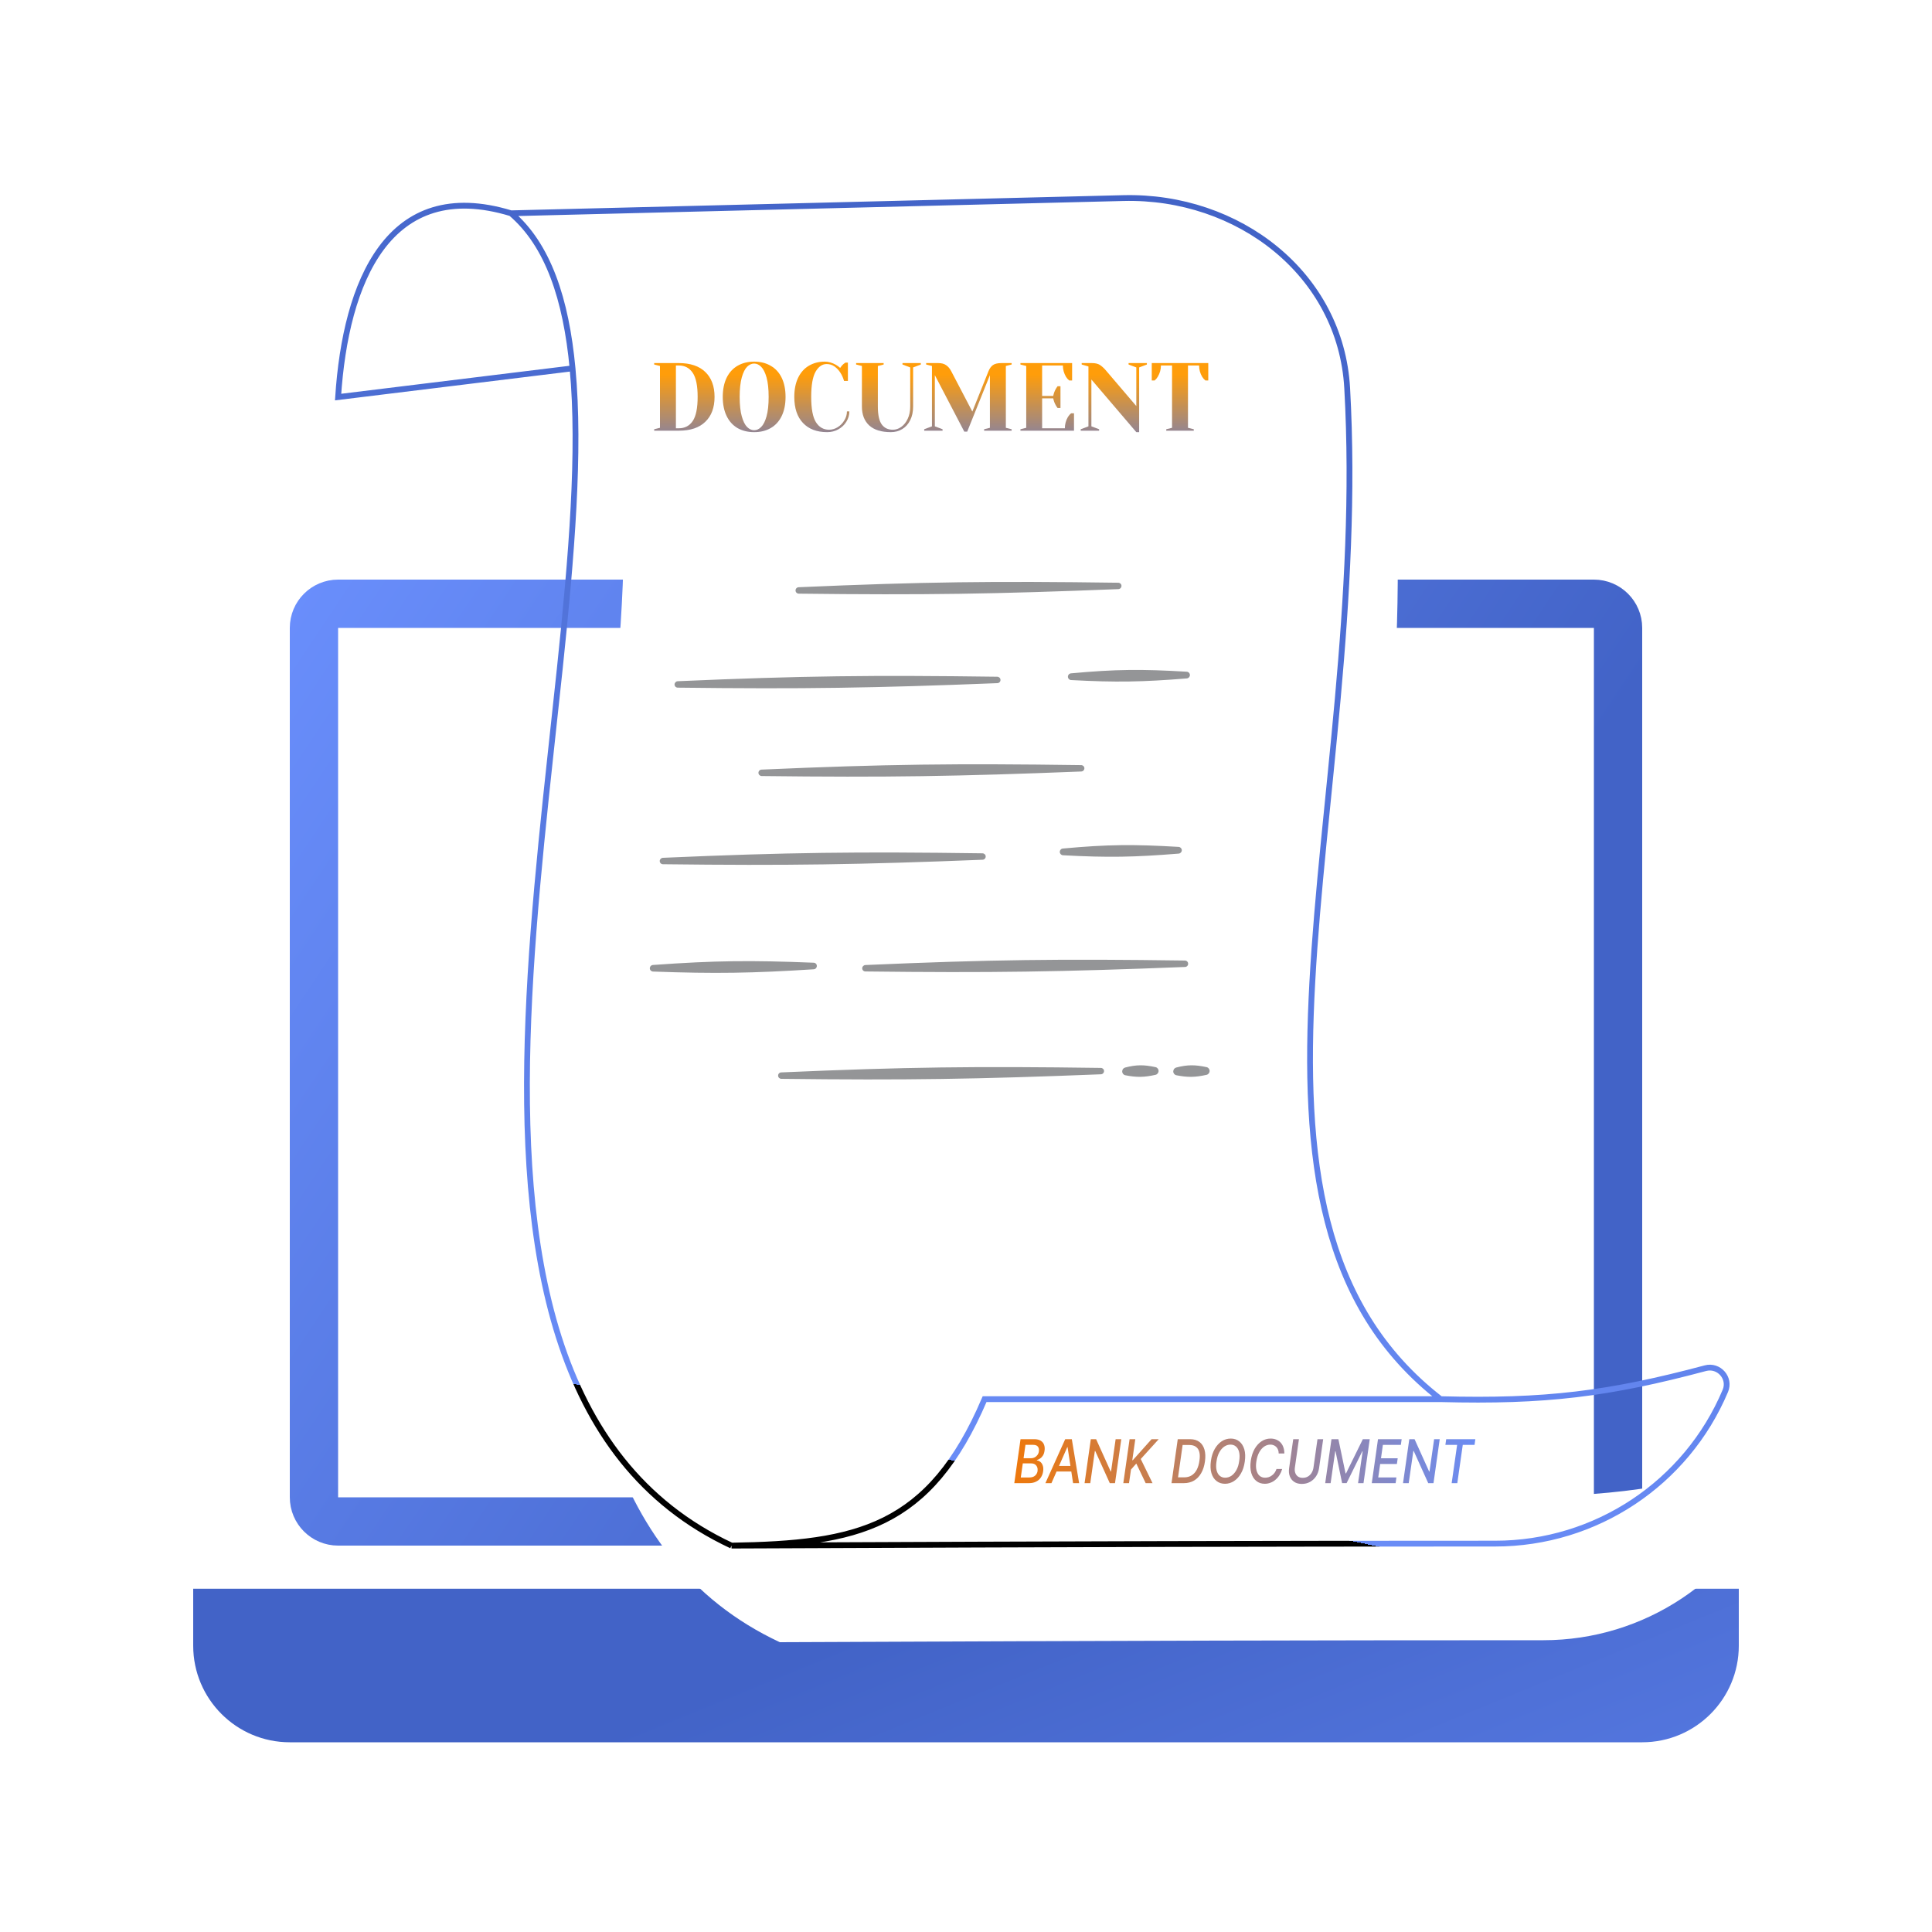 <svg width="40" height="40" viewBox="0 0 40 40" fill="none" xmlns="http://www.w3.org/2000/svg">
<g id="Group 1171276141">
<rect id="Rectangle 34624221" width="40" height="40" fill="white">
                                    </rect>
<g id="Group 1171276139">
<g id="Group 1171276125">
<rect id="Rectangle 34624662" x="6.133" y="12.072" width="27.733" height="17.949" rx="1" fill="white">
                                    <animate attributeName="x" values="6.133;5.998;6.133" begin="0s" dur="3s" repeatCount="indefinite" fill="freeze" calcMode="linear" keyTimes="0;0.5;1"/>
                                    <animate attributeName="y" values="12.072;12.014;12.072" begin="0s" dur="3s" repeatCount="indefinite" fill="freeze" calcMode="linear" keyTimes="0;0.5;1"/></rect>
<path id="Rectangle 34624663" d="M33.5 13L33.5 31C33.5 31.276 33.276 31.5 33 31.5L7 31.5C6.724 31.5 6.5 31.276 6.5 31L6.5 13C6.5 12.724 6.724 12.5 7 12.5L10.308 12.5L33 12.5C33.276 12.5 33.5 12.724 33.5 13Z" stroke="url(#paint0_linear_55_390)">
                                    <animate attributeName="d" values="M33.5 13L33.5 31C33.5 31.276 33.276 31.5 33 31.5L7 31.5C6.724 31.5 6.5 31.276 6.5 31L6.5 13C6.5 12.724 6.724 12.5 7 12.5L10.308 12.5L33 12.5C33.276 12.5 33.5 12.724 33.5 13Z;M33.365 12.942L33.365 30.942C33.365 31.218 33.141 31.442 32.865 31.442L6.865 31.442C6.588 31.442 6.365 31.218 6.365 30.942L6.365 12.942C6.365 12.666 6.588 12.442 6.865 12.442L10.172 12.442L32.865 12.442C33.141 12.442 33.365 12.666 33.365 12.942Z;M33.5 13L33.5 31C33.5 31.276 33.276 31.5 33 31.5L7 31.5C6.724 31.5 6.5 31.276 6.5 31L6.5 13C6.5 12.724 6.724 12.5 7 12.5L10.308 12.5L33 12.5C33.276 12.5 33.5 12.724 33.5 13Z" begin="0s" dur="3s" repeatCount="indefinite" fill="freeze" calcMode="linear" keyTimes="0;0.5;1"/></path>
<path id="Rectangle 34624666" d="M4 32.893L36 32.893L36 34.072C36 35.176 35.105 36.072 34 36.072L6 36.072C4.895 36.072 4 35.176 4 34.072L4 32.893Z" fill="url(#paint1_linear_55_390)">
                                    <animate attributeName="d" values="M4 32.893L36 32.893L36 34.072C36 35.176 35.105 36.072 34 36.072L6 36.072C4.895 36.072 4 35.176 4 34.072L4 32.893Z;M3.865 32.836L35.865 32.836L35.865 34.014C35.865 35.118 34.969 36.014 33.865 36.014L5.865 36.014C4.76 36.014 3.865 35.118 3.865 34.014L3.865 32.836Z;M4 32.893L36 32.893L36 34.072C36 35.176 35.105 36.072 34 36.072L6 36.072C4.895 36.072 4 35.176 4 34.072L4 32.893Z" begin="0s" dur="3s" repeatCount="indefinite" fill="freeze" calcMode="linear" keyTimes="0;0.5;1"/></path>
</g>
<g id="Group 1171276138">
<g id="Vector 445">
<g filter="url(#filter0_i_55_390)">
<path d="M7 8.221C7.156 5.843 8.038 3.643 10.58 4.416L23.259 4.101C25.632 4.042 27.76 5.666 27.892 8.037C28.381 16.77 24.834 25.103 29.826 28.968C31.997 29.025 33.305 28.861 35.308 28.327C35.587 28.252 35.834 28.531 35.721 28.797C34.914 30.713 33.035 31.959 30.955 31.959C25.925 31.96 23.093 31.966 15.145 32C7.673 28.506 12.499 14.505 11.854 7.626L7 8.221Z" fill="white">
                                    <animate attributeName="d" values="M7 8.221C7.156 5.843 8.038 3.643 10.58 4.416L23.259 4.101C25.632 4.042 27.76 5.666 27.892 8.037C28.381 16.77 24.834 25.103 29.826 28.968C31.997 29.025 33.305 28.861 35.308 28.327C35.587 28.252 35.834 28.531 35.721 28.797C34.914 30.713 33.035 31.959 30.955 31.959C25.925 31.96 23.093 31.966 15.145 32C7.673 28.506 12.499 14.505 11.854 7.626L7 8.221Z;M6.424 8.177C6.921 5.846 8.11 3.796 10.514 4.927L23.106 6.441C25.464 6.725 27.335 8.638 27.125 11.003C26.351 19.716 21.642 27.451 26.025 31.995C28.165 32.364 29.483 32.39 31.542 32.15C31.829 32.116 32.033 32.427 31.883 32.675C30.808 34.455 28.769 35.417 26.712 35.118C21.733 34.394 18.93 33.992 11.06 32.881C4.169 28.348 10.961 15.187 11.313 8.287L6.424 8.177Z;M7 8.221C7.156 5.843 8.038 3.643 10.58 4.416L23.259 4.101C25.632 4.042 27.76 5.666 27.892 8.037C28.381 16.77 24.834 25.103 29.826 28.968C31.997 29.025 33.305 28.861 35.308 28.327C35.587 28.252 35.834 28.531 35.721 28.797C34.914 30.713 33.035 31.959 30.955 31.959C25.925 31.96 23.093 31.966 15.145 32C7.673 28.506 12.499 14.505 11.854 7.626L7 8.221Z" begin="0s" dur="3s" repeatCount="indefinite" fill="freeze" calcMode="linear" keyTimes="0;0.5;1"/></path>
</g>
<path d="M10.58 4.416C8.038 3.643 7.156 5.843 7 8.221L11.854 7.626M10.58 4.416C11.348 5.072 11.72 6.195 11.854 7.626M10.58 4.416L23.259 4.101C25.632 4.042 27.76 5.666 27.892 8.037C28.381 16.77 24.834 25.103 29.826 28.968M15.145 32C17.741 31.959 19.243 31.643 20.385 28.968L29.826 28.968M15.145 32C7.673 28.506 12.499 14.505 11.854 7.626M15.145 32C23.093 31.966 25.925 31.96 30.955 31.959C33.035 31.959 34.914 30.713 35.721 28.797L35.721 28.797C35.834 28.531 35.587 28.252 35.308 28.327C33.305 28.861 31.997 29.025 29.826 28.968" stroke="url(#paint2_linear_55_390)" stroke-width="0.12">
                                    <animate attributeName="d" values="M10.58 4.416C8.038 3.643 7.156 5.843 7 8.221L11.854 7.626M10.58 4.416C11.348 5.072 11.72 6.195 11.854 7.626M10.58 4.416L23.259 4.101C25.632 4.042 27.76 5.666 27.892 8.037C28.381 16.77 24.834 25.103 29.826 28.968M15.145 32C17.741 31.959 19.243 31.643 20.385 28.968L29.826 28.968M15.145 32C7.673 28.506 12.499 14.505 11.854 7.626M15.145 32C23.093 31.966 25.925 31.96 30.955 31.959C33.035 31.959 34.914 30.713 35.721 28.797L35.721 28.797C35.834 28.531 35.587 28.252 35.308 28.327C33.305 28.861 31.997 29.025 29.826 28.968;M10.514 4.927C8.11 3.796 6.921 5.846 6.424 8.177L11.313 8.287M10.514 4.927C11.181 5.687 11.386 6.851 11.313 8.287M10.514 4.927L23.106 6.441C25.464 6.725 27.335 8.638 27.125 11.003C26.351 19.716 21.642 27.451 26.025 31.995M11.06 32.881C13.635 33.215 15.167 33.118 16.682 30.635L26.025 31.995M11.06 32.881C4.169 28.348 10.961 15.187 11.313 8.287M11.06 32.881C18.93 33.992 21.733 34.394 26.712 35.118C28.769 35.417 30.808 34.455 31.883 32.675L31.883 32.675C32.033 32.427 31.829 32.116 31.542 32.15C29.483 32.39 28.165 32.364 26.025 31.995;M10.58 4.416C8.038 3.643 7.156 5.843 7 8.221L11.854 7.626M10.58 4.416C11.348 5.072 11.72 6.195 11.854 7.626M10.58 4.416L23.259 4.101C25.632 4.042 27.76 5.666 27.892 8.037C28.381 16.77 24.834 25.103 29.826 28.968M15.145 32C17.741 31.959 19.243 31.643 20.385 28.968L29.826 28.968M15.145 32C7.673 28.506 12.499 14.505 11.854 7.626M15.145 32C23.093 31.966 25.925 31.96 30.955 31.959C33.035 31.959 34.914 30.713 35.721 28.797L35.721 28.797C35.834 28.531 35.587 28.252 35.308 28.327C33.305 28.861 31.997 29.025 29.826 28.968" begin="0s" dur="3s" repeatCount="indefinite" fill="freeze" calcMode="linear" keyTimes="0;0.5;1"/></path>
</g>
<g id="DOCUMENT">
<path id="Vector" d="M24.146 8.887L24.266 8.857L24.266 7.567L24.036 7.567C24.036 7.649 24.014 7.727 23.97 7.801C23.951 7.832 23.93 7.857 23.906 7.877L23.846 7.877L23.846 7.517L25.016 7.517L25.016 7.877L24.956 7.877C24.931 7.857 24.909 7.832 24.89 7.801C24.847 7.729 24.826 7.651 24.826 7.567L24.596 7.567L24.596 8.857L24.716 8.887L24.716 8.917L24.146 8.917L24.146 8.887Z" fill="url(#paint3_linear_55_390)">
                                    <animate attributeName="d" values="M24.146 8.887L24.266 8.857L24.266 7.567L24.036 7.567C24.036 7.649 24.014 7.727 23.97 7.801C23.951 7.832 23.93 7.857 23.906 7.877L23.846 7.877L23.846 7.517L25.016 7.517L25.016 7.877L24.956 7.877C24.931 7.857 24.909 7.832 24.89 7.801C24.847 7.729 24.826 7.651 24.826 7.567L24.596 7.567L24.596 8.857L24.716 8.887L24.716 8.917L24.146 8.917L24.146 8.887Z;M24.141 12.439L24.264 12.426L24.45 11.15L24.222 11.117C24.21 11.197 24.177 11.271 24.123 11.339C24.1 11.367 24.076 11.389 24.049 11.405L23.989 11.396L24.041 11.04L25.199 11.208L25.147 11.565L25.088 11.556C25.066 11.533 25.048 11.504 25.034 11.471C25.002 11.394 24.992 11.314 25.004 11.23L24.776 11.197L24.591 12.474L24.705 12.521L24.701 12.551L24.137 12.469L24.141 12.439Z;M24.146 8.887L24.266 8.857L24.266 7.567L24.036 7.567C24.036 7.649 24.014 7.727 23.97 7.801C23.951 7.832 23.93 7.857 23.906 7.877L23.846 7.877L23.846 7.517L25.016 7.517L25.016 7.877L24.956 7.877C24.931 7.857 24.909 7.832 24.89 7.801C24.847 7.729 24.826 7.651 24.826 7.567L24.596 7.567L24.596 8.857L24.716 8.887L24.716 8.917L24.146 8.917L24.146 8.887Z" begin="0s" dur="3s" repeatCount="indefinite" fill="freeze" calcMode="linear" keyTimes="0;0.5;1"/></path>
<path id="Vector_2" d="M22.596 7.857L22.596 8.827L22.756 8.887L22.756 8.917L22.375 8.917L22.375 8.887L22.535 8.827L22.535 7.587L22.395 7.547L22.395 7.517L22.605 7.517C22.676 7.517 22.732 7.53 22.771 7.555C22.811 7.581 22.849 7.615 22.886 7.657L23.526 8.407L23.526 7.607L23.366 7.547L23.366 7.517L23.745 7.517L23.745 7.547L23.585 7.607L23.585 8.947L23.526 8.947L22.596 7.857Z" fill="url(#paint4_linear_55_390)">
                                    <animate attributeName="d" values="M22.596 7.857L22.596 8.827L22.756 8.887L22.756 8.917L22.375 8.917L22.375 8.887L22.535 8.827L22.535 7.587L22.395 7.547L22.395 7.517L22.605 7.517C22.676 7.517 22.732 7.53 22.771 7.555C22.811 7.581 22.849 7.615 22.886 7.657L23.526 8.407L23.526 7.607L23.366 7.547L23.366 7.517L23.745 7.517L23.745 7.547L23.585 7.607L23.585 8.947L23.526 8.947L22.596 7.857Z;M22.899 10.207L22.759 11.167L22.909 11.249L22.905 11.279L22.529 11.224L22.533 11.194L22.7 11.158L22.878 9.931L22.746 9.871L22.75 9.841L22.958 9.872C23.028 9.882 23.081 9.902 23.117 9.933C23.153 9.964 23.185 10.003 23.215 10.051L23.74 10.885L23.855 10.093L23.706 10.011L23.71 9.981L24.086 10.036L24.082 10.066L23.915 10.102L23.722 11.428L23.662 11.419L22.899 10.207Z;M22.596 7.857L22.596 8.827L22.756 8.887L22.756 8.917L22.375 8.917L22.375 8.887L22.535 8.827L22.535 7.587L22.395 7.547L22.395 7.517L22.605 7.517C22.676 7.517 22.732 7.53 22.771 7.555C22.811 7.581 22.849 7.615 22.886 7.657L23.526 8.407L23.526 7.607L23.366 7.547L23.366 7.517L23.745 7.517L23.745 7.547L23.585 7.607L23.585 8.947L23.526 8.947L22.596 7.857Z" begin="0s" dur="3s" repeatCount="indefinite" fill="freeze" calcMode="linear" keyTimes="0;0.5;1"/></path>
<path id="Vector_3" d="M21.127 8.887L21.247 8.857L21.247 7.577L21.127 7.547L21.127 7.517L22.197 7.517L22.197 7.877L22.137 7.877C22.111 7.857 22.089 7.832 22.07 7.801C22.028 7.729 22.006 7.651 22.006 7.567L21.576 7.567L21.576 8.197L21.806 8.197C21.816 8.147 21.833 8.099 21.858 8.055C21.869 8.035 21.882 8.016 21.896 7.997L21.956 7.997L21.956 8.447L21.896 8.447C21.882 8.429 21.869 8.409 21.858 8.389C21.833 8.345 21.816 8.298 21.806 8.247L21.576 8.247L21.576 8.867L22.047 8.867C22.047 8.783 22.068 8.705 22.11 8.633C22.129 8.603 22.151 8.577 22.177 8.557L22.236 8.557L22.236 8.917L21.127 8.917L21.127 8.887Z" fill="url(#paint5_linear_55_390)">
                                    <animate attributeName="d" values="M21.127 8.887L21.247 8.857L21.247 7.577L21.127 7.547L21.127 7.517L22.197 7.517L22.197 7.877L22.137 7.877C22.111 7.857 22.089 7.832 22.07 7.801C22.028 7.729 22.006 7.651 22.006 7.567L21.576 7.567L21.576 8.197L21.806 8.197C21.816 8.147 21.833 8.099 21.858 8.055C21.869 8.035 21.882 8.016 21.896 7.997L21.956 7.997L21.956 8.447L21.896 8.447C21.882 8.429 21.869 8.409 21.858 8.389C21.833 8.345 21.816 8.298 21.806 8.247L21.576 8.247L21.576 8.867L22.047 8.867C22.047 8.783 22.068 8.705 22.11 8.633C22.129 8.603 22.151 8.577 22.177 8.557L22.236 8.557L22.236 8.917L21.127 8.917L21.127 8.887Z;M21.153 12.004L21.276 11.992L21.46 10.725L21.346 10.678L21.35 10.648L22.409 10.802L22.357 11.159L22.298 11.15C22.276 11.127 22.258 11.098 22.244 11.065C22.212 10.988 22.202 10.908 22.214 10.825L21.788 10.763L21.698 11.386L21.925 11.419C21.942 11.37 21.966 11.326 21.997 11.286C22.011 11.268 22.026 11.251 22.043 11.234L22.102 11.243L22.038 11.688L21.978 11.68C21.966 11.659 21.957 11.638 21.949 11.617C21.93 11.569 21.92 11.52 21.918 11.469L21.69 11.435L21.601 12.049L22.066 12.117C22.078 12.034 22.111 11.96 22.163 11.894C22.186 11.867 22.212 11.845 22.239 11.829L22.299 11.837L22.247 12.194L21.149 12.034L21.153 12.004Z;M21.127 8.887L21.247 8.857L21.247 7.577L21.127 7.547L21.127 7.517L22.197 7.517L22.197 7.877L22.137 7.877C22.111 7.857 22.089 7.832 22.07 7.801C22.028 7.729 22.006 7.651 22.006 7.567L21.576 7.567L21.576 8.197L21.806 8.197C21.816 8.147 21.833 8.099 21.858 8.055C21.869 8.035 21.882 8.016 21.896 7.997L21.956 7.997L21.956 8.447L21.896 8.447C21.882 8.429 21.869 8.409 21.858 8.389C21.833 8.345 21.816 8.298 21.806 8.247L21.576 8.247L21.576 8.867L22.047 8.867C22.047 8.783 22.068 8.705 22.11 8.633C22.129 8.603 22.151 8.577 22.177 8.557L22.236 8.557L22.236 8.917L21.127 8.917L21.127 8.887Z" begin="0s" dur="3s" repeatCount="indefinite" fill="freeze" calcMode="linear" keyTimes="0;0.5;1"/></path>
<path id="Vector_4" d="M19.355 7.767L19.355 8.827L19.515 8.887L19.515 8.917L19.135 8.917L19.135 8.887L19.295 8.827L19.295 7.577L19.175 7.547L19.175 7.517L19.425 7.517C19.495 7.517 19.549 7.532 19.589 7.561C19.631 7.589 19.666 7.631 19.695 7.687L20.131 8.521L20.465 7.687C20.488 7.629 20.519 7.586 20.557 7.559C20.596 7.531 20.655 7.517 20.735 7.517L20.945 7.517L20.945 7.547L20.825 7.577L20.825 8.857L20.945 8.887L20.945 8.917L20.375 8.917L20.375 8.887L20.495 8.857L20.495 7.767L20.025 8.937L19.965 8.937L19.355 7.767Z" fill="url(#paint6_linear_55_390)">
                                    <animate attributeName="d" values="M19.355 7.767L19.355 8.827L19.515 8.887L19.515 8.917L19.135 8.917L19.135 8.887L19.295 8.827L19.295 7.577L19.175 7.547L19.175 7.517L19.425 7.517C19.495 7.517 19.549 7.532 19.589 7.561C19.631 7.589 19.666 7.631 19.695 7.687L20.131 8.521L20.465 7.687C20.488 7.629 20.519 7.586 20.557 7.559C20.596 7.531 20.655 7.517 20.735 7.517L20.945 7.517L20.945 7.547L20.825 7.577L20.825 8.857L20.945 8.887L20.945 8.917L20.375 8.917L20.375 8.887L20.495 8.857L20.495 7.767L20.025 8.937L19.965 8.937L19.355 7.767Z;M19.706 9.651L19.553 10.7L19.703 10.782L19.698 10.812L19.322 10.757L19.326 10.728L19.494 10.691L19.674 9.454L19.559 9.407L19.563 9.378L19.811 9.414C19.879 9.424 19.931 9.446 19.967 9.481C20.004 9.515 20.032 9.561 20.053 9.621L20.365 10.509L20.816 9.732C20.846 9.677 20.883 9.639 20.925 9.618C20.967 9.596 21.028 9.591 21.107 9.602L21.315 9.633L21.311 9.662L21.188 9.675L21.003 10.941L21.118 10.988L21.113 11.018L20.549 10.936L20.554 10.906L20.677 10.894L20.834 9.815L20.2 10.905L20.141 10.897L19.706 9.651Z;M19.355 7.767L19.355 8.827L19.515 8.887L19.515 8.917L19.135 8.917L19.135 8.887L19.295 8.827L19.295 7.577L19.175 7.547L19.175 7.517L19.425 7.517C19.495 7.517 19.549 7.532 19.589 7.561C19.631 7.589 19.666 7.631 19.695 7.687L20.131 8.521L20.465 7.687C20.488 7.629 20.519 7.586 20.557 7.559C20.596 7.531 20.655 7.517 20.735 7.517L20.945 7.517L20.945 7.547L20.825 7.577L20.825 8.857L20.945 8.887L20.945 8.917L20.375 8.917L20.375 8.887L20.495 8.857L20.495 7.767L20.025 8.937L19.965 8.937L19.355 7.767Z" begin="0s" dur="3s" repeatCount="indefinite" fill="freeze" calcMode="linear" keyTimes="0;0.5;1"/></path>
<path id="Vector_5" d="M18.445 8.947C18.248 8.947 18.099 8.901 17.997 8.809C17.896 8.716 17.845 8.585 17.845 8.417L17.845 7.577L17.725 7.547L17.725 7.517L18.295 7.517L18.295 7.547L18.175 7.577L18.175 8.417C18.175 8.589 18.202 8.713 18.255 8.787C18.309 8.861 18.385 8.897 18.485 8.897C18.547 8.897 18.605 8.878 18.659 8.839C18.715 8.799 18.76 8.743 18.793 8.671C18.828 8.598 18.845 8.513 18.845 8.417L18.845 7.607L18.685 7.547L18.685 7.517L19.065 7.517L19.065 7.547L18.905 7.607L18.905 8.417C18.905 8.525 18.885 8.619 18.845 8.699C18.805 8.779 18.751 8.841 18.681 8.883C18.612 8.926 18.533 8.947 18.445 8.947Z" fill="url(#paint7_linear_55_390)">
                                    <animate attributeName="d" values="M18.445 8.947C18.248 8.947 18.099 8.901 17.997 8.809C17.896 8.716 17.845 8.585 17.845 8.417L17.845 7.577L17.725 7.547L17.725 7.517L18.295 7.517L18.295 7.547L18.175 7.577L18.175 8.417C18.175 8.589 18.202 8.713 18.255 8.787C18.309 8.861 18.385 8.897 18.485 8.897C18.547 8.897 18.605 8.878 18.659 8.839C18.715 8.799 18.76 8.743 18.793 8.671C18.828 8.598 18.845 8.513 18.845 8.417L18.845 7.607L18.685 7.547L18.685 7.517L19.065 7.517L19.065 7.547L18.905 7.607L18.905 8.417C18.905 8.525 18.885 8.619 18.845 8.699C18.805 8.779 18.751 8.841 18.681 8.883C18.612 8.926 18.533 8.947 18.445 8.947Z;M18.491 11.677C18.296 11.649 18.155 11.582 18.068 11.476C17.981 11.369 17.95 11.233 17.974 11.066L18.095 10.235L17.98 10.188L17.985 10.159L18.549 10.241L18.544 10.27L18.421 10.283L18.3 11.114C18.275 11.284 18.284 11.41 18.326 11.492C18.368 11.572 18.439 11.619 18.538 11.634C18.599 11.643 18.659 11.632 18.718 11.601C18.78 11.57 18.832 11.521 18.875 11.454C18.92 11.387 18.949 11.306 18.963 11.21L19.08 10.409L18.93 10.326L18.934 10.297L19.311 10.351L19.306 10.381L19.139 10.418L19.023 11.219C19.007 11.326 18.974 11.416 18.923 11.489C18.872 11.563 18.809 11.616 18.734 11.648C18.659 11.68 18.578 11.69 18.491 11.677Z;M18.445 8.947C18.248 8.947 18.099 8.901 17.997 8.809C17.896 8.716 17.845 8.585 17.845 8.417L17.845 7.577L17.725 7.547L17.725 7.517L18.295 7.517L18.295 7.547L18.175 7.577L18.175 8.417C18.175 8.589 18.202 8.713 18.255 8.787C18.309 8.861 18.385 8.897 18.485 8.897C18.547 8.897 18.605 8.878 18.659 8.839C18.715 8.799 18.76 8.743 18.793 8.671C18.828 8.598 18.845 8.513 18.845 8.417L18.845 7.607L18.685 7.547L18.685 7.517L19.065 7.517L19.065 7.547L18.905 7.607L18.905 8.417C18.905 8.525 18.885 8.619 18.845 8.699C18.805 8.779 18.751 8.841 18.681 8.883C18.612 8.926 18.533 8.947 18.445 8.947Z" begin="0s" dur="3s" repeatCount="indefinite" fill="freeze" calcMode="linear" keyTimes="0;0.5;1"/></path>
<path id="Vector_6" d="M17.125 8.947C16.911 8.947 16.745 8.884 16.625 8.757C16.505 8.631 16.445 8.451 16.445 8.217C16.445 8.064 16.471 7.933 16.523 7.823C16.576 7.713 16.65 7.629 16.745 7.573C16.841 7.516 16.951 7.487 17.077 7.487C17.153 7.487 17.229 7.509 17.307 7.553C17.336 7.569 17.365 7.591 17.395 7.617C17.417 7.583 17.441 7.555 17.465 7.535C17.489 7.518 17.502 7.509 17.505 7.507L17.555 7.507L17.555 7.887L17.475 7.887C17.457 7.823 17.431 7.765 17.397 7.713C17.365 7.663 17.325 7.621 17.277 7.587C17.23 7.554 17.176 7.537 17.115 7.537C17.023 7.537 16.946 7.591 16.885 7.697C16.825 7.804 16.795 7.977 16.795 8.217C16.795 8.461 16.827 8.636 16.893 8.741C16.959 8.845 17.05 8.897 17.165 8.897C17.227 8.897 17.287 8.88 17.343 8.845C17.4 8.809 17.446 8.762 17.481 8.703C17.517 8.645 17.535 8.583 17.535 8.517L17.585 8.517C17.585 8.593 17.564 8.665 17.523 8.731C17.483 8.797 17.427 8.849 17.357 8.889C17.287 8.928 17.21 8.947 17.125 8.947Z" fill="url(#paint8_linear_55_390)">
                                    <animate attributeName="d" values="M17.125 8.947C16.911 8.947 16.745 8.884 16.625 8.757C16.505 8.631 16.445 8.451 16.445 8.217C16.445 8.064 16.471 7.933 16.523 7.823C16.576 7.713 16.65 7.629 16.745 7.573C16.841 7.516 16.951 7.487 17.077 7.487C17.153 7.487 17.229 7.509 17.307 7.553C17.336 7.569 17.365 7.591 17.395 7.617C17.417 7.583 17.441 7.555 17.465 7.535C17.489 7.518 17.502 7.509 17.505 7.507L17.555 7.507L17.555 7.887L17.475 7.887C17.457 7.823 17.431 7.765 17.397 7.713C17.365 7.663 17.325 7.621 17.277 7.587C17.23 7.554 17.176 7.537 17.115 7.537C17.023 7.537 16.946 7.591 16.885 7.697C16.825 7.804 16.795 7.977 16.795 8.217C16.795 8.461 16.827 8.636 16.893 8.741C16.959 8.845 17.05 8.897 17.165 8.897C17.227 8.897 17.287 8.88 17.343 8.845C17.4 8.809 17.446 8.762 17.481 8.703C17.517 8.645 17.535 8.583 17.535 8.517L17.585 8.517C17.585 8.593 17.564 8.665 17.523 8.731C17.483 8.797 17.427 8.849 17.357 8.889C17.287 8.928 17.21 8.947 17.125 8.947Z;M17.328 10.498C17.117 10.467 16.961 10.38 16.861 10.238C16.76 10.095 16.727 9.908 16.76 9.677C16.782 9.526 16.827 9.399 16.894 9.299C16.963 9.197 17.048 9.125 17.15 9.083C17.253 9.04 17.367 9.028 17.491 9.046C17.566 9.057 17.639 9.09 17.709 9.144C17.736 9.164 17.762 9.19 17.787 9.22C17.814 9.189 17.841 9.166 17.868 9.149C17.894 9.136 17.909 9.128 17.911 9.127L17.961 9.135L17.906 9.511L17.827 9.499C17.819 9.433 17.802 9.372 17.775 9.316C17.75 9.261 17.717 9.214 17.674 9.174C17.633 9.134 17.582 9.11 17.521 9.101C17.43 9.088 17.347 9.129 17.27 9.226C17.196 9.323 17.141 9.49 17.107 9.728C17.072 9.969 17.079 10.147 17.128 10.26C17.179 10.373 17.261 10.437 17.375 10.454C17.437 10.463 17.498 10.454 17.558 10.428C17.62 10.401 17.673 10.361 17.715 10.307C17.759 10.255 17.786 10.196 17.796 10.131L17.845 10.138C17.834 10.213 17.803 10.281 17.753 10.341C17.704 10.4 17.642 10.444 17.566 10.474C17.492 10.502 17.413 10.51 17.328 10.498Z;M17.125 8.947C16.911 8.947 16.745 8.884 16.625 8.757C16.505 8.631 16.445 8.451 16.445 8.217C16.445 8.064 16.471 7.933 16.523 7.823C16.576 7.713 16.65 7.629 16.745 7.573C16.841 7.516 16.951 7.487 17.077 7.487C17.153 7.487 17.229 7.509 17.307 7.553C17.336 7.569 17.365 7.591 17.395 7.617C17.417 7.583 17.441 7.555 17.465 7.535C17.489 7.518 17.502 7.509 17.505 7.507L17.555 7.507L17.555 7.887L17.475 7.887C17.457 7.823 17.431 7.765 17.397 7.713C17.365 7.663 17.325 7.621 17.277 7.587C17.23 7.554 17.176 7.537 17.115 7.537C17.023 7.537 16.946 7.591 16.885 7.697C16.825 7.804 16.795 7.977 16.795 8.217C16.795 8.461 16.827 8.636 16.893 8.741C16.959 8.845 17.05 8.897 17.165 8.897C17.227 8.897 17.287 8.88 17.343 8.845C17.4 8.809 17.446 8.762 17.481 8.703C17.517 8.645 17.535 8.583 17.535 8.517L17.585 8.517C17.585 8.593 17.564 8.665 17.523 8.731C17.483 8.797 17.427 8.849 17.357 8.889C17.287 8.928 17.21 8.947 17.125 8.947Z" begin="0s" dur="3s" repeatCount="indefinite" fill="freeze" calcMode="linear" keyTimes="0;0.5;1"/></path>
<path id="Vector_7" d="M15.614 8.947C15.483 8.947 15.369 8.919 15.27 8.863C15.173 8.806 15.097 8.723 15.044 8.613C14.991 8.504 14.964 8.372 14.964 8.217C14.964 8.063 14.991 7.931 15.044 7.821C15.097 7.712 15.173 7.629 15.27 7.573C15.369 7.516 15.483 7.487 15.614 7.487C15.745 7.487 15.859 7.516 15.956 7.573C16.055 7.629 16.131 7.712 16.184 7.821C16.237 7.931 16.264 8.063 16.264 8.217C16.264 8.372 16.237 8.504 16.184 8.613C16.131 8.723 16.055 8.806 15.956 8.863C15.859 8.919 15.745 8.947 15.614 8.947ZM15.614 8.907C15.666 8.907 15.714 8.885 15.758 8.841C15.803 8.797 15.841 8.724 15.87 8.621C15.899 8.519 15.914 8.384 15.914 8.217C15.914 8.051 15.899 7.916 15.87 7.813C15.841 7.711 15.803 7.637 15.758 7.593C15.714 7.549 15.666 7.527 15.614 7.527C15.562 7.527 15.513 7.549 15.468 7.593C15.424 7.637 15.387 7.711 15.358 7.813C15.329 7.916 15.314 8.051 15.314 8.217C15.314 8.384 15.329 8.519 15.358 8.621C15.387 8.724 15.424 8.797 15.468 8.841C15.513 8.885 15.562 8.907 15.614 8.907Z" fill="url(#paint9_linear_55_390)">
                                    <animate attributeName="d" values="M15.614 8.947C15.483 8.947 15.369 8.919 15.27 8.863C15.173 8.806 15.097 8.723 15.044 8.613C14.991 8.504 14.964 8.372 14.964 8.217C14.964 8.063 14.991 7.931 15.044 7.821C15.097 7.712 15.173 7.629 15.27 7.573C15.369 7.516 15.483 7.487 15.614 7.487C15.745 7.487 15.859 7.516 15.956 7.573C16.055 7.629 16.131 7.712 16.184 7.821C16.237 7.931 16.264 8.063 16.264 8.217C16.264 8.372 16.237 8.504 16.184 8.613C16.131 8.723 16.055 8.806 15.956 8.863C15.859 8.919 15.745 8.947 15.614 8.947ZM15.614 8.907C15.666 8.907 15.714 8.885 15.758 8.841C15.803 8.797 15.841 8.724 15.87 8.621C15.899 8.519 15.914 8.384 15.914 8.217C15.914 8.051 15.899 7.916 15.87 7.813C15.841 7.711 15.803 7.637 15.758 7.593C15.714 7.549 15.666 7.527 15.614 7.527C15.562 7.527 15.513 7.549 15.468 7.593C15.424 7.637 15.387 7.711 15.358 7.813C15.329 7.916 15.314 8.051 15.314 8.217C15.314 8.384 15.329 8.519 15.358 8.621C15.387 8.724 15.424 8.797 15.468 8.841C15.513 8.885 15.562 8.907 15.614 8.907Z;M15.689 11.27C15.56 11.251 15.451 11.207 15.361 11.137C15.273 11.066 15.21 10.973 15.173 10.857C15.136 10.741 15.129 10.607 15.151 10.454C15.174 10.301 15.219 10.174 15.287 10.073C15.356 9.973 15.442 9.902 15.547 9.86C15.653 9.818 15.77 9.806 15.9 9.825C16.029 9.844 16.138 9.889 16.226 9.959C16.315 10.029 16.378 10.122 16.416 10.238C16.453 10.353 16.46 10.488 16.438 10.641C16.415 10.794 16.37 10.921 16.302 11.021C16.233 11.122 16.146 11.193 16.04 11.236C15.935 11.277 15.819 11.289 15.689 11.27ZM15.695 11.23C15.747 11.238 15.797 11.223 15.847 11.185C15.898 11.149 15.946 11.081 15.99 10.984C16.033 10.887 16.067 10.755 16.091 10.591C16.115 10.426 16.12 10.29 16.106 10.184C16.092 10.079 16.065 10.001 16.027 9.951C15.99 9.901 15.945 9.872 15.894 9.864C15.842 9.857 15.791 9.872 15.74 9.909C15.69 9.946 15.643 10.013 15.599 10.111C15.556 10.208 15.522 10.339 15.498 10.504C15.474 10.669 15.469 10.804 15.483 10.91C15.497 11.016 15.523 11.094 15.56 11.144C15.599 11.194 15.644 11.223 15.695 11.23Z;M15.614 8.947C15.483 8.947 15.369 8.919 15.27 8.863C15.173 8.806 15.097 8.723 15.044 8.613C14.991 8.504 14.964 8.372 14.964 8.217C14.964 8.063 14.991 7.931 15.044 7.821C15.097 7.712 15.173 7.629 15.27 7.573C15.369 7.516 15.483 7.487 15.614 7.487C15.745 7.487 15.859 7.516 15.956 7.573C16.055 7.629 16.131 7.712 16.184 7.821C16.237 7.931 16.264 8.063 16.264 8.217C16.264 8.372 16.237 8.504 16.184 8.613C16.131 8.723 16.055 8.806 15.956 8.863C15.859 8.919 15.745 8.947 15.614 8.947ZM15.614 8.907C15.666 8.907 15.714 8.885 15.758 8.841C15.803 8.797 15.841 8.724 15.87 8.621C15.899 8.519 15.914 8.384 15.914 8.217C15.914 8.051 15.899 7.916 15.87 7.813C15.841 7.711 15.803 7.637 15.758 7.593C15.714 7.549 15.666 7.527 15.614 7.527C15.562 7.527 15.513 7.549 15.468 7.593C15.424 7.637 15.387 7.711 15.358 7.813C15.329 7.916 15.314 8.051 15.314 8.217C15.314 8.384 15.329 8.519 15.358 8.621C15.387 8.724 15.424 8.797 15.468 8.841C15.513 8.885 15.562 8.907 15.614 8.907Z" begin="0s" dur="3s" repeatCount="indefinite" fill="freeze" calcMode="linear" keyTimes="0;0.5;1"/></path>
<path id="Vector_8" d="M13.544 8.887L13.664 8.857L13.664 7.577L13.544 7.547L13.544 7.517L14.054 7.517C14.293 7.517 14.476 7.579 14.602 7.701C14.73 7.824 14.794 7.996 14.794 8.217C14.794 8.439 14.73 8.611 14.602 8.733C14.476 8.856 14.293 8.917 14.054 8.917L13.544 8.917L13.544 8.887ZM14.054 8.867C14.178 8.867 14.274 8.817 14.342 8.717C14.41 8.616 14.444 8.449 14.444 8.217C14.444 7.985 14.41 7.819 14.342 7.719C14.274 7.618 14.178 7.567 14.054 7.567L13.994 7.567L13.994 8.867L14.054 8.867Z" fill="url(#paint10_linear_55_390)">
                                    <animate attributeName="d" values="M13.544 8.887L13.664 8.857L13.664 7.577L13.544 7.547L13.544 7.517L14.054 7.517C14.293 7.517 14.476 7.579 14.602 7.701C14.73 7.824 14.794 7.996 14.794 8.217C14.794 8.439 14.73 8.611 14.602 8.733C14.476 8.856 14.293 8.917 14.054 8.917L13.544 8.917L13.544 8.887ZM14.054 8.867C14.178 8.867 14.274 8.817 14.342 8.717C14.41 8.616 14.444 8.449 14.444 8.217C14.444 7.985 14.41 7.819 14.342 7.719C14.274 7.618 14.178 7.567 14.054 7.567L13.994 7.567L13.994 8.867L14.054 8.867Z;M13.794 9.923L13.917 9.91L14.101 8.644L13.987 8.597L13.991 8.567L14.496 8.64C14.732 8.675 14.904 8.762 15.012 8.901C15.121 9.041 15.159 9.221 15.127 9.44C15.095 9.659 15.007 9.82 14.863 9.923C14.72 10.026 14.53 10.06 14.294 10.026L13.79 9.952L13.794 9.923ZM14.302 9.976C14.424 9.994 14.526 9.959 14.608 9.869C14.69 9.779 14.748 9.619 14.781 9.389C14.814 9.16 14.805 8.991 14.752 8.882C14.699 8.772 14.611 8.708 14.489 8.69L14.429 8.681L14.242 9.968L14.302 9.976Z;M13.544 8.887L13.664 8.857L13.664 7.577L13.544 7.547L13.544 7.517L14.054 7.517C14.293 7.517 14.476 7.579 14.602 7.701C14.73 7.824 14.794 7.996 14.794 8.217C14.794 8.439 14.73 8.611 14.602 8.733C14.476 8.856 14.293 8.917 14.054 8.917L13.544 8.917L13.544 8.887ZM14.054 8.867C14.178 8.867 14.274 8.817 14.342 8.717C14.41 8.616 14.444 8.449 14.444 8.217C14.444 7.985 14.41 7.819 14.342 7.719C14.274 7.618 14.178 7.567 14.054 7.567L13.994 7.567L13.994 8.867L14.054 8.867Z" begin="0s" dur="3s" repeatCount="indefinite" fill="freeze" calcMode="linear" keyTimes="0;0.5;1"/></path>
</g>
<path id="Rectangle 34624474" d="M16.471 12.225C16.47 12.189 16.499 12.159 16.535 12.158C19.116 12.045 20.566 12.029 23.153 12.065C23.189 12.065 23.219 12.094 23.219 12.13L23.219 12.13C23.219 12.166 23.19 12.196 23.154 12.197C20.601 12.299 19.134 12.322 16.537 12.291C16.5 12.29 16.471 12.261 16.471 12.225L16.471 12.225Z" fill="#949597">
                                    <animate attributeName="d" values="M16.471 12.225C16.47 12.189 16.499 12.159 16.535 12.158C19.116 12.045 20.566 12.029 23.153 12.065C23.189 12.065 23.219 12.094 23.219 12.13L23.219 12.13C23.219 12.166 23.19 12.196 23.154 12.197C20.601 12.299 19.134 12.322 16.537 12.291C16.5 12.29 16.471 12.261 16.471 12.225L16.471 12.225Z;M13.24 13.215C13.245 13.18 13.278 13.154 13.314 13.158C15.884 13.418 17.321 13.611 19.876 14.019C19.912 14.024 19.937 14.057 19.932 14.093L19.932 14.093C19.927 14.129 19.894 14.154 19.858 14.15C17.317 13.883 15.862 13.694 13.296 13.29C13.26 13.284 13.235 13.251 13.24 13.215L13.24 13.215Z;M16.471 12.225C16.47 12.189 16.499 12.159 16.535 12.158C19.116 12.045 20.566 12.029 23.153 12.065C23.189 12.065 23.219 12.094 23.219 12.13L23.219 12.13C23.219 12.166 23.19 12.196 23.154 12.197C20.601 12.299 19.134 12.322 16.537 12.291C16.5 12.29 16.471 12.261 16.471 12.225L16.471 12.225Z" begin="0s" dur="3s" repeatCount="indefinite" fill="freeze" calcMode="linear" keyTimes="0;0.5;1"/></path>
<path id="Rectangle 34624477" d="M15.703 16.001C15.702 15.965 15.731 15.935 15.767 15.934C18.348 15.82 19.798 15.805 22.385 15.841C22.421 15.841 22.451 15.87 22.451 15.906L22.451 15.906C22.451 15.942 22.422 15.972 22.386 15.973C19.833 16.074 18.366 16.098 15.769 16.067C15.733 16.066 15.703 16.037 15.703 16.001L15.703 16.001Z" fill="#949597">
                                    <animate attributeName="d" values="M15.703 16.001C15.702 15.965 15.731 15.935 15.767 15.934C18.348 15.82 19.798 15.805 22.385 15.841C22.421 15.841 22.451 15.87 22.451 15.906L22.451 15.906C22.451 15.942 22.422 15.972 22.386 15.973C19.833 16.074 18.366 16.098 15.769 16.067C15.733 16.066 15.703 16.037 15.703 16.001L15.703 16.001Z;M11.937 16.841C11.941 16.805 11.975 16.78 12.01 16.784C14.581 17.043 16.017 17.236 18.573 17.645C18.608 17.65 18.633 17.683 18.628 17.719L18.628 17.719C18.624 17.755 18.59 17.78 18.555 17.776C16.014 17.509 14.559 17.32 11.992 16.915C11.957 16.91 11.932 16.877 11.937 16.841L11.937 16.841Z;M15.703 16.001C15.702 15.965 15.731 15.935 15.767 15.934C18.348 15.82 19.798 15.805 22.385 15.841C22.421 15.841 22.451 15.87 22.451 15.906L22.451 15.906C22.451 15.942 22.422 15.972 22.386 15.973C19.833 16.074 18.366 16.098 15.769 16.067C15.733 16.066 15.703 16.037 15.703 16.001L15.703 16.001Z" begin="0s" dur="3s" repeatCount="indefinite" fill="freeze" calcMode="linear" keyTimes="0;0.5;1"/></path>
<path id="Rectangle 34624482" d="M16.11 22.27C16.109 22.234 16.138 22.204 16.174 22.203C18.755 22.09 20.205 22.074 22.792 22.11C22.828 22.11 22.858 22.139 22.858 22.175L22.858 22.175C22.858 22.211 22.829 22.241 22.793 22.242C20.24 22.343 18.773 22.367 16.176 22.336C16.14 22.335 16.11 22.306 16.11 22.27L16.11 22.27Z" fill="#949597">
                                    <animate attributeName="d" values="M16.11 22.27C16.109 22.234 16.138 22.204 16.174 22.203C18.755 22.09 20.205 22.074 22.792 22.11C22.828 22.11 22.858 22.139 22.858 22.175L22.858 22.175C22.858 22.211 22.829 22.241 22.793 22.242C20.24 22.343 18.773 22.367 16.176 22.336C16.14 22.335 16.11 22.306 16.11 22.27L16.11 22.27Z;M10.447 22.959C10.452 22.924 10.485 22.898 10.521 22.902C13.091 23.162 14.528 23.355 17.083 23.763C17.119 23.769 17.144 23.802 17.139 23.837L17.139 23.837C17.134 23.873 17.101 23.898 17.065 23.894C14.524 23.627 13.069 23.439 10.503 23.034C10.467 23.028 10.442 22.995 10.447 22.959L10.447 22.959Z;M16.11 22.27C16.109 22.234 16.138 22.204 16.174 22.203C18.755 22.09 20.205 22.074 22.792 22.11C22.828 22.11 22.858 22.139 22.858 22.175L22.858 22.175C22.858 22.211 22.829 22.241 22.793 22.242C20.24 22.343 18.773 22.367 16.176 22.336C16.14 22.335 16.11 22.306 16.11 22.27L16.11 22.27Z" begin="0s" dur="3s" repeatCount="indefinite" fill="freeze" calcMode="linear" keyTimes="0;0.5;1"/></path>
<path id="Rectangle 34624483" d="M23.234 22.183C23.233 22.145 23.258 22.112 23.295 22.102C23.532 22.041 23.686 22.043 23.924 22.094C23.961 22.102 23.987 22.135 23.987 22.172L23.987 22.172C23.987 22.211 23.961 22.244 23.924 22.253C23.691 22.305 23.536 22.309 23.299 22.262C23.261 22.255 23.234 22.221 23.234 22.183L23.234 22.183Z" fill="#949597">
                                    <animate attributeName="d" values="M23.234 22.183C23.233 22.145 23.258 22.112 23.295 22.102C23.532 22.041 23.686 22.043 23.924 22.094C23.961 22.102 23.987 22.135 23.987 22.172L23.987 22.172C23.987 22.211 23.961 22.244 23.924 22.253C23.691 22.305 23.536 22.309 23.299 22.262C23.261 22.255 23.234 22.221 23.234 22.183L23.234 22.183Z;M17.51 23.899C17.515 23.862 17.544 23.832 17.581 23.828C17.825 23.802 17.977 23.825 18.205 23.911C18.24 23.924 18.261 23.96 18.256 23.997L18.256 23.997C18.251 24.035 18.22 24.065 18.182 24.068C17.944 24.086 17.79 24.067 17.562 23.987C17.526 23.974 17.504 23.937 17.51 23.899L17.51 23.899Z;M23.234 22.183C23.233 22.145 23.258 22.112 23.295 22.102C23.532 22.041 23.686 22.043 23.924 22.094C23.961 22.102 23.987 22.135 23.987 22.172L23.987 22.172C23.987 22.211 23.961 22.244 23.924 22.253C23.691 22.305 23.536 22.309 23.299 22.262C23.261 22.255 23.234 22.221 23.234 22.183L23.234 22.183Z" begin="0s" dur="3s" repeatCount="indefinite" fill="freeze" calcMode="linear" keyTimes="0;0.5;1"/></path>
<path id="Rectangle 34624484" d="M24.291 22.183C24.291 22.145 24.316 22.112 24.352 22.102C24.589 22.041 24.743 22.043 24.981 22.094C25.018 22.102 25.044 22.135 25.044 22.172L25.044 22.172C25.044 22.211 25.018 22.244 24.981 22.253C24.748 22.305 24.593 22.309 24.356 22.262C24.318 22.255 24.291 22.221 24.291 22.183L24.291 22.183Z" fill="#949597">
                                    <animate attributeName="d" values="M24.291 22.183C24.291 22.145 24.316 22.112 24.352 22.102C24.589 22.041 24.743 22.043 24.981 22.094C25.018 22.102 25.044 22.135 25.044 22.172L25.044 22.172C25.044 22.211 25.018 22.244 24.981 22.253C24.748 22.305 24.593 22.309 24.356 22.262C24.318 22.255 24.291 22.221 24.291 22.183L24.291 22.183Z;M18.556 24.051C18.561 24.014 18.59 23.985 18.628 23.98C18.871 23.954 19.023 23.977 19.252 24.063C19.287 24.076 19.308 24.112 19.302 24.149L19.302 24.149C19.297 24.187 19.267 24.217 19.228 24.22C18.991 24.238 18.837 24.22 18.609 24.139C18.572 24.126 18.551 24.089 18.556 24.051L18.556 24.051Z;M24.291 22.183C24.291 22.145 24.316 22.112 24.352 22.102C24.589 22.041 24.743 22.043 24.981 22.094C25.018 22.102 25.044 22.135 25.044 22.172L25.044 22.172C25.044 22.211 25.018 22.244 24.981 22.253C24.748 22.305 24.593 22.309 24.356 22.262C24.318 22.255 24.291 22.221 24.291 22.183L24.291 22.183Z" begin="0s" dur="3s" repeatCount="indefinite" fill="freeze" calcMode="linear" keyTimes="0;0.5;1"/></path>
<path id="Rectangle 34624480" d="M17.851 20.048C17.851 20.012 17.88 19.982 17.916 19.98C20.497 19.867 21.946 19.851 24.534 19.887C24.57 19.888 24.599 19.917 24.599 19.953L24.599 19.953C24.6 19.989 24.571 20.019 24.535 20.02C21.982 20.121 20.514 20.144 17.917 20.113C17.881 20.113 17.851 20.084 17.851 20.048L17.851 20.048Z" fill="#949597">
                                    <animate attributeName="d" values="M17.851 20.048C17.851 20.012 17.88 19.982 17.916 19.98C20.497 19.867 21.946 19.851 24.534 19.887C24.57 19.888 24.599 19.917 24.599 19.953L24.599 19.953C24.6 19.989 24.571 20.019 24.535 20.02C21.982 20.121 20.514 20.144 17.917 20.113C17.881 20.113 17.851 20.084 17.851 20.048L17.851 20.048Z;M14.469 21.299C14.474 21.263 14.507 21.238 14.543 21.242C17.113 21.501 18.55 21.694 21.105 22.102C21.141 22.108 21.166 22.141 21.161 22.177L21.161 22.177C21.156 22.212 21.123 22.238 21.087 22.234C18.546 21.966 17.091 21.778 14.525 21.373C14.489 21.368 14.464 21.335 14.469 21.299L14.469 21.299Z;M17.851 20.048C17.851 20.012 17.88 19.982 17.916 19.98C20.497 19.867 21.946 19.851 24.534 19.887C24.57 19.888 24.599 19.917 24.599 19.953L24.599 19.953C24.6 19.989 24.571 20.019 24.535 20.02C21.982 20.121 20.514 20.144 17.917 20.113C17.881 20.113 17.851 20.084 17.851 20.048L17.851 20.048Z" begin="0s" dur="3s" repeatCount="indefinite" fill="freeze" calcMode="linear" keyTimes="0;0.5;1"/></path>
<path id="Rectangle 34624481" d="M13.454 20.048C13.454 20.011 13.482 19.981 13.518 19.979C14.81 19.886 15.55 19.88 16.847 19.932C16.883 19.933 16.912 19.963 16.912 19.999L16.912 19.999C16.912 20.035 16.884 20.066 16.848 20.068C15.569 20.149 14.821 20.162 13.52 20.115C13.483 20.113 13.454 20.084 13.454 20.048L13.454 20.048Z" fill="#949597">
                                    <animate attributeName="d" values="M13.454 20.048C13.454 20.011 13.482 19.981 13.518 19.979C14.81 19.886 15.55 19.88 16.847 19.932C16.883 19.933 16.912 19.963 16.912 19.999L16.912 19.999C16.912 20.035 16.884 20.066 16.848 20.068C15.569 20.149 14.821 20.162 13.52 20.115C13.483 20.113 13.454 20.084 13.454 20.048L13.454 20.048Z;M10.118 20.666C10.123 20.63 10.155 20.604 10.192 20.607C11.484 20.701 12.217 20.802 13.492 21.04C13.528 21.046 13.552 21.08 13.547 21.116L13.547 21.116C13.542 21.151 13.51 21.177 13.473 21.174C12.197 21.071 11.454 20.976 10.174 20.742C10.138 20.735 10.113 20.702 10.118 20.666L10.118 20.666Z;M13.454 20.048C13.454 20.011 13.482 19.981 13.518 19.979C14.81 19.886 15.55 19.88 16.847 19.932C16.883 19.933 16.912 19.963 16.912 19.999L16.912 19.999C16.912 20.035 16.884 20.066 16.848 20.068C15.569 20.149 14.821 20.162 13.52 20.115C13.483 20.113 13.454 20.084 13.454 20.048L13.454 20.048Z" begin="0s" dur="3s" repeatCount="indefinite" fill="freeze" calcMode="linear" keyTimes="0;0.5;1"/></path>
<path id="Rectangle 34624478" d="M13.659 17.828C13.659 17.792 13.688 17.762 13.724 17.76C16.305 17.647 17.754 17.631 20.342 17.667C20.378 17.668 20.408 17.697 20.408 17.733L20.408 17.733C20.408 17.769 20.379 17.799 20.343 17.8C17.79 17.901 16.323 17.924 13.726 17.893C13.689 17.893 13.66 17.864 13.659 17.828L13.659 17.828Z" fill="#949597">
                                    <animate attributeName="d" values="M13.659 17.828C13.659 17.792 13.688 17.762 13.724 17.76C16.305 17.647 17.754 17.631 20.342 17.667C20.378 17.668 20.408 17.697 20.408 17.733L20.408 17.733C20.408 17.769 20.379 17.799 20.343 17.8C17.79 17.901 16.323 17.924 13.726 17.893C13.689 17.893 13.66 17.864 13.659 17.828L13.659 17.828Z;M12.62 18.787C12.625 18.751 12.658 18.726 12.694 18.729C15.264 18.989 16.701 19.182 19.257 19.59C19.292 19.596 19.317 19.629 19.312 19.664L19.312 19.664C19.307 19.7 19.274 19.725 19.238 19.722C16.698 19.454 15.242 19.266 12.676 18.861C12.641 18.855 12.616 18.822 12.62 18.787L12.62 18.787Z;M13.659 17.828C13.659 17.792 13.688 17.762 13.724 17.76C16.305 17.647 17.754 17.631 20.342 17.667C20.378 17.668 20.408 17.697 20.408 17.733L20.408 17.733C20.408 17.769 20.379 17.799 20.343 17.8C17.79 17.901 16.323 17.924 13.726 17.893C13.689 17.893 13.66 17.864 13.659 17.828L13.659 17.828Z" begin="0s" dur="3s" repeatCount="indefinite" fill="freeze" calcMode="linear" keyTimes="0;0.5;1"/></path>
<path id="Rectangle 34624475" d="M13.966 14.172C13.966 14.136 13.994 14.106 14.03 14.104C16.611 13.991 18.061 13.976 20.648 14.011C20.684 14.012 20.714 14.041 20.714 14.077L20.714 14.077C20.715 14.113 20.686 14.143 20.649 14.144C18.096 14.245 16.629 14.268 14.032 14.237C13.996 14.237 13.966 14.208 13.966 14.172L13.966 14.172Z" fill="#949597">
                                    <animate attributeName="d" values="M13.966 14.172C13.966 14.136 13.994 14.106 14.03 14.104C16.611 13.991 18.061 13.976 20.648 14.011C20.684 14.012 20.714 14.041 20.714 14.077L20.714 14.077C20.715 14.113 20.686 14.143 20.649 14.144C18.096 14.245 16.629 14.268 14.032 14.237C13.996 14.237 13.966 14.208 13.966 14.172L13.966 14.172Z;M13.45 15.213C13.455 15.177 13.488 15.152 13.524 15.155C16.094 15.415 17.53 15.608 20.086 16.016C20.122 16.022 20.147 16.055 20.142 16.091L20.142 16.091C20.137 16.126 20.104 16.152 20.068 16.148C17.527 15.88 16.072 15.692 13.506 15.287C13.47 15.282 13.445 15.249 13.45 15.213L13.45 15.213Z;M13.966 14.172C13.966 14.136 13.994 14.106 14.03 14.104C16.611 13.991 18.061 13.976 20.648 14.011C20.684 14.012 20.714 14.041 20.714 14.077L20.714 14.077C20.715 14.113 20.686 14.143 20.649 14.144C18.096 14.245 16.629 14.268 14.032 14.237C13.996 14.237 13.966 14.208 13.966 14.172L13.966 14.172Z" begin="0s" dur="3s" repeatCount="indefinite" fill="freeze" calcMode="linear" keyTimes="0;0.5;1"/></path>
<path id="Rectangle 34624476" d="M22.11 14.011C22.109 13.975 22.137 13.944 22.173 13.941C23.101 13.855 23.64 13.852 24.57 13.907C24.607 13.909 24.635 13.939 24.636 13.976L24.636 13.976C24.636 14.012 24.608 14.043 24.571 14.046C23.654 14.12 23.109 14.13 22.175 14.08C22.139 14.078 22.11 14.048 22.11 14.011L22.11 14.011Z" fill="#949597">
                                    <animate attributeName="d" values="M22.11 14.011C22.109 13.975 22.137 13.944 22.173 13.941C23.101 13.855 23.64 13.852 24.57 13.907C24.607 13.909 24.635 13.939 24.636 13.976L24.636 13.976C24.636 14.012 24.608 14.043 24.571 14.046C23.654 14.12 23.109 14.13 22.175 14.08C22.139 14.078 22.11 14.048 22.11 14.011L22.11 14.011Z;M21.532 16.227C21.537 16.191 21.569 16.164 21.605 16.166C22.535 16.215 23.069 16.289 23.982 16.478C24.018 16.485 24.042 16.519 24.037 16.555L24.037 16.555C24.032 16.591 23.999 16.618 23.963 16.615C23.044 16.557 22.504 16.488 21.587 16.304C21.551 16.297 21.527 16.263 21.532 16.227L21.532 16.227Z;M22.11 14.011C22.109 13.975 22.137 13.944 22.173 13.941C23.101 13.855 23.64 13.852 24.57 13.907C24.607 13.909 24.635 13.939 24.636 13.976L24.636 13.976C24.636 14.012 24.608 14.043 24.571 14.046C23.654 14.12 23.109 14.13 22.175 14.08C22.139 14.078 22.11 14.048 22.11 14.011L22.11 14.011Z" begin="0s" dur="3s" repeatCount="indefinite" fill="freeze" calcMode="linear" keyTimes="0;0.5;1"/></path>
<path id="Rectangle 34624479" d="M21.942 17.638C21.941 17.602 21.969 17.571 22.005 17.568C22.933 17.482 23.472 17.479 24.403 17.534C24.439 17.537 24.467 17.566 24.468 17.603L24.468 17.603C24.468 17.639 24.44 17.67 24.403 17.673C23.486 17.747 22.941 17.758 22.007 17.707C21.971 17.705 21.942 17.675 21.942 17.638L21.942 17.638Z" fill="#949597">
                                    <animate attributeName="d" values="M21.942 17.638C21.941 17.602 21.969 17.571 22.005 17.568C22.933 17.482 23.472 17.479 24.403 17.534C24.439 17.537 24.467 17.566 24.468 17.603L24.468 17.603C24.468 17.639 24.44 17.67 24.403 17.673C23.486 17.747 22.941 17.758 22.007 17.707C21.971 17.705 21.942 17.675 21.942 17.638L21.942 17.638Z;M20.843 19.792C20.848 19.756 20.88 19.729 20.917 19.731C21.847 19.78 22.381 19.855 23.294 20.043C23.329 20.051 23.353 20.084 23.348 20.12L23.348 20.12C23.343 20.156 23.311 20.183 23.274 20.18C22.356 20.122 21.815 20.054 20.898 19.869C20.863 19.862 20.838 19.828 20.843 19.792L20.843 19.792Z;M21.942 17.638C21.941 17.602 21.969 17.571 22.005 17.568C22.933 17.482 23.472 17.479 24.403 17.534C24.439 17.537 24.467 17.566 24.468 17.603L24.468 17.603C24.468 17.639 24.44 17.67 24.403 17.673C23.486 17.747 22.941 17.758 22.007 17.707C21.971 17.705 21.942 17.675 21.942 17.638L21.942 17.638Z" begin="0s" dur="3s" repeatCount="indefinite" fill="freeze" calcMode="linear" keyTimes="0;0.5;1"/></path>
<g id="BANK DOCUMENT">
<path id="Vector_9" d="M29.925 29.915L29.942 29.797L30.545 29.797L30.529 29.915L30.285 29.915L30.172 30.707L30.055 30.707L30.168 29.915L29.925 29.915Z" fill="url(#paint11_linear_55_390)">
                                    <animate attributeName="d" values="M29.925 29.915L29.942 29.797L30.545 29.797L30.529 29.915L30.285 29.915L30.172 30.707L30.055 30.707L30.168 29.915L29.925 29.915Z;M27.253 33.13L27.289 33.016L27.972 33.115L27.936 33.23L27.66 33.19L27.419 33.955L27.286 33.936L27.528 33.17L27.253 33.13Z;M29.925 29.915L29.942 29.797L30.545 29.797L30.529 29.915L30.285 29.915L30.172 30.707L30.055 30.707L30.168 29.915L29.925 29.915Z" begin="0s" dur="3s" repeatCount="indefinite" fill="freeze" calcMode="linear" keyTimes="0;0.5;1"/></path>
<path id="Vector_10" d="M29.808 29.797L29.679 30.707L29.57 30.707L29.269 30.04L29.262 30.04L29.166 30.707L29.048 30.707L29.178 29.797L29.287 29.797L29.589 30.466L29.596 30.466L29.692 29.797L29.808 29.797Z" fill="url(#paint12_linear_55_390)">
                                    <animate attributeName="d" values="M29.808 29.797L29.679 30.707L29.57 30.707L29.269 30.04L29.262 30.04L29.166 30.707L29.048 30.707L29.178 29.797L29.287 29.797L29.589 30.466L29.596 30.466L29.692 29.797L29.808 29.797Z;M27.138 32.994L26.86 33.874L26.737 33.856L26.492 33.146L26.484 33.144L26.28 33.79L26.147 33.77L26.424 32.89L26.548 32.908L26.793 33.62L26.802 33.621L27.006 32.975L27.138 32.994Z;M29.808 29.797L29.679 30.707L29.57 30.707L29.269 30.04L29.262 30.04L29.166 30.707L29.048 30.707L29.178 29.797L29.287 29.797L29.589 30.466L29.596 30.466L29.692 29.797L29.808 29.797Z" begin="0s" dur="3s" repeatCount="indefinite" fill="freeze" calcMode="linear" keyTimes="0;0.5;1"/></path>
<path id="Vector_11" d="M28.401 30.707L28.53 29.797L29.02 29.797L29.003 29.915L28.631 29.915L28.592 30.192L28.938 30.192L28.921 30.31L28.575 30.31L28.535 30.589L28.911 30.589L28.895 30.707L28.401 30.707Z" fill="url(#paint13_linear_55_390)">
                                    <animate attributeName="d" values="M28.401 30.707L28.53 29.797L29.02 29.797L29.003 29.915L28.631 29.915L28.592 30.192L28.938 30.192L28.921 30.31L28.575 30.31L28.535 30.589L28.911 30.589L28.895 30.707L28.401 30.707Z;M25.414 33.664L25.692 32.784L26.245 32.864L26.209 32.979L25.789 32.917L25.704 33.185L26.096 33.242L26.06 33.356L25.668 33.299L25.583 33.569L26.009 33.631L25.973 33.745L25.414 33.664Z;M28.401 30.707L28.53 29.797L29.02 29.797L29.003 29.915L28.631 29.915L28.592 30.192L28.938 30.192L28.921 30.31L28.575 30.31L28.535 30.589L28.911 30.589L28.895 30.707L28.401 30.707Z" begin="0s" dur="3s" repeatCount="indefinite" fill="freeze" calcMode="linear" keyTimes="0;0.5;1"/></path>
<path id="Vector_12" d="M27.567 29.797L27.71 29.797L27.858 30.505L27.868 30.505L28.216 29.797L28.359 29.797L28.23 30.707L28.117 30.707L28.212 30.049L28.204 30.049L27.88 30.706L27.787 30.706L27.651 30.048L27.644 30.048L27.549 30.707L27.437 30.707L27.567 29.797Z" fill="url(#paint14_linear_55_390)">
                                    <animate attributeName="d" values="M27.567 29.797L27.71 29.797L27.858 30.505L27.868 30.505L28.216 29.797L28.359 29.797L28.23 30.707L28.117 30.707L28.212 30.049L28.204 30.049L27.88 30.706L27.787 30.706L27.651 30.048L27.644 30.048L27.549 30.707L27.437 30.707L27.567 29.797Z;M24.601 32.625L24.763 32.649L24.83 33.374L24.84 33.375L25.336 32.732L25.498 32.756L25.22 33.635L25.093 33.617L25.295 32.98L25.287 32.979L24.825 33.577L24.72 33.561L24.661 32.888L24.652 32.886L24.451 33.523L24.324 33.505L24.601 32.625Z;M27.567 29.797L27.71 29.797L27.858 30.505L27.868 30.505L28.216 29.797L28.359 29.797L28.23 30.707L28.117 30.707L28.212 30.049L28.204 30.049L27.88 30.706L27.787 30.706L27.651 30.048L27.644 30.048L27.549 30.707L27.437 30.707L27.567 29.797Z" begin="0s" dur="3s" repeatCount="indefinite" fill="freeze" calcMode="linear" keyTimes="0;0.5;1"/></path>
<path id="Vector_13" d="M27.277 29.797L27.395 29.797L27.31 30.396C27.301 30.459 27.28 30.516 27.248 30.565C27.215 30.614 27.173 30.653 27.123 30.681C27.072 30.709 27.016 30.723 26.953 30.723C26.891 30.723 26.838 30.709 26.796 30.681C26.753 30.653 26.723 30.614 26.704 30.565C26.685 30.516 26.681 30.459 26.69 30.396L26.775 29.797L26.893 29.797L26.809 30.385C26.803 30.426 26.806 30.462 26.817 30.494C26.828 30.526 26.847 30.552 26.873 30.57C26.899 30.588 26.932 30.597 26.972 30.597C27.011 30.597 27.047 30.588 27.078 30.57C27.11 30.552 27.135 30.526 27.155 30.494C27.175 30.462 27.188 30.426 27.194 30.385L27.277 29.797Z" fill="url(#paint15_linear_55_390)">
                                    <animate attributeName="d" values="M27.277 29.797L27.395 29.797L27.31 30.396C27.301 30.459 27.28 30.516 27.248 30.565C27.215 30.614 27.173 30.653 27.123 30.681C27.072 30.709 27.016 30.723 26.953 30.723C26.891 30.723 26.838 30.709 26.796 30.681C26.753 30.653 26.723 30.614 26.704 30.565C26.685 30.516 26.681 30.459 26.69 30.396L26.775 29.797L26.893 29.797L26.809 30.385C26.803 30.426 26.806 30.462 26.817 30.494C26.828 30.526 26.847 30.552 26.873 30.57C26.899 30.588 26.932 30.597 26.972 30.597C27.011 30.597 27.047 30.588 27.078 30.57C27.11 30.552 27.135 30.526 27.155 30.494C27.175 30.462 27.188 30.426 27.194 30.385L27.277 29.797Z;M24.274 32.577L24.408 32.597L24.225 33.175C24.206 33.237 24.174 33.29 24.13 33.333C24.086 33.376 24.033 33.407 23.972 33.427C23.91 33.446 23.845 33.45 23.774 33.44C23.703 33.43 23.646 33.407 23.602 33.373C23.558 33.338 23.529 33.295 23.515 33.243C23.501 33.192 23.503 33.135 23.523 33.073L23.706 32.495L23.839 32.514L23.66 33.082C23.647 33.122 23.645 33.158 23.653 33.192C23.661 33.225 23.678 33.254 23.705 33.276C23.732 33.298 23.768 33.313 23.813 33.319C23.858 33.326 23.899 33.322 23.937 33.31C23.976 33.297 24.008 33.276 24.035 33.248C24.063 33.219 24.082 33.185 24.095 33.145L24.274 32.577Z;M27.277 29.797L27.395 29.797L27.31 30.396C27.301 30.459 27.28 30.516 27.248 30.565C27.215 30.614 27.173 30.653 27.123 30.681C27.072 30.709 27.016 30.723 26.953 30.723C26.891 30.723 26.838 30.709 26.796 30.681C26.753 30.653 26.723 30.614 26.704 30.565C26.685 30.516 26.681 30.459 26.69 30.396L26.775 29.797L26.893 29.797L26.809 30.385C26.803 30.426 26.806 30.462 26.817 30.494C26.828 30.526 26.847 30.552 26.873 30.57C26.899 30.588 26.932 30.597 26.972 30.597C27.011 30.597 27.047 30.588 27.078 30.57C27.11 30.552 27.135 30.526 27.155 30.494C27.175 30.462 27.188 30.426 27.194 30.385L27.277 29.797Z" begin="0s" dur="3s" repeatCount="indefinite" fill="freeze" calcMode="linear" keyTimes="0;0.5;1"/></path>
<path id="Vector_14" d="M26.591 30.093L26.474 30.093C26.474 30.063 26.469 30.037 26.46 30.014C26.451 29.992 26.439 29.972 26.423 29.957C26.408 29.941 26.39 29.93 26.369 29.922C26.349 29.913 26.327 29.909 26.303 29.909C26.257 29.909 26.213 29.923 26.173 29.95C26.133 29.978 26.098 30.017 26.07 30.07C26.041 30.122 26.022 30.185 26.011 30.26C26 30.333 26.002 30.394 26.015 30.444C26.028 30.493 26.05 30.531 26.08 30.556C26.111 30.582 26.149 30.594 26.192 30.594C26.218 30.594 26.242 30.59 26.267 30.583C26.291 30.575 26.314 30.563 26.334 30.547C26.355 30.532 26.374 30.513 26.39 30.491C26.406 30.468 26.419 30.443 26.428 30.414L26.546 30.414C26.533 30.459 26.515 30.5 26.492 30.537C26.469 30.575 26.442 30.607 26.41 30.634C26.379 30.662 26.344 30.683 26.306 30.697C26.269 30.712 26.229 30.72 26.187 30.72C26.118 30.72 26.059 30.701 26.011 30.662C25.963 30.624 25.928 30.569 25.907 30.498C25.886 30.427 25.882 30.342 25.896 30.243C25.91 30.148 25.937 30.066 25.976 29.997C26.016 29.928 26.064 29.876 26.121 29.839C26.178 29.802 26.24 29.784 26.306 29.784C26.349 29.784 26.387 29.791 26.422 29.805C26.456 29.819 26.487 29.839 26.512 29.865C26.537 29.892 26.557 29.924 26.57 29.962C26.584 30 26.591 30.044 26.591 30.093Z" fill="url(#paint16_linear_55_390)">
                                    <animate attributeName="d" values="M26.591 30.093L26.474 30.093C26.474 30.063 26.469 30.037 26.46 30.014C26.451 29.992 26.439 29.972 26.423 29.957C26.408 29.941 26.39 29.93 26.369 29.922C26.349 29.913 26.327 29.909 26.303 29.909C26.257 29.909 26.213 29.923 26.173 29.95C26.133 29.978 26.098 30.017 26.07 30.07C26.041 30.122 26.022 30.185 26.011 30.26C26 30.333 26.002 30.394 26.015 30.444C26.028 30.493 26.05 30.531 26.08 30.556C26.111 30.582 26.149 30.594 26.192 30.594C26.218 30.594 26.242 30.59 26.267 30.583C26.291 30.575 26.314 30.563 26.334 30.547C26.355 30.532 26.374 30.513 26.39 30.491C26.406 30.468 26.419 30.443 26.428 30.414L26.546 30.414C26.533 30.459 26.515 30.5 26.492 30.537C26.469 30.575 26.442 30.607 26.41 30.634C26.379 30.662 26.344 30.683 26.306 30.697C26.269 30.712 26.229 30.72 26.187 30.72C26.118 30.72 26.059 30.701 26.011 30.662C25.963 30.624 25.928 30.569 25.907 30.498C25.886 30.427 25.882 30.342 25.896 30.243C25.91 30.148 25.937 30.066 25.976 29.997C26.016 29.928 26.064 29.876 26.121 29.839C26.178 29.802 26.24 29.784 26.306 29.784C26.349 29.784 26.387 29.791 26.422 29.805C26.456 29.819 26.487 29.839 26.512 29.865C26.537 29.892 26.557 29.924 26.57 29.962C26.584 30 26.591 30.044 26.591 30.093Z;M23.455 32.757L23.323 32.738C23.326 32.709 23.325 32.682 23.318 32.658C23.311 32.634 23.3 32.613 23.285 32.595C23.27 32.577 23.251 32.563 23.229 32.551C23.207 32.54 23.182 32.532 23.155 32.529C23.103 32.521 23.052 32.527 23.003 32.548C22.953 32.568 22.908 32.602 22.868 32.648C22.829 32.696 22.797 32.755 22.774 32.828C22.752 32.898 22.745 32.959 22.752 33.01C22.76 33.061 22.779 33.102 22.81 33.132C22.842 33.162 22.882 33.181 22.931 33.188C22.96 33.192 22.989 33.192 23.017 33.189C23.046 33.185 23.073 33.177 23.099 33.165C23.125 33.153 23.148 33.138 23.17 33.118C23.191 33.099 23.209 33.075 23.224 33.048L23.358 33.068C23.337 33.11 23.311 33.148 23.279 33.181C23.248 33.214 23.212 33.242 23.172 33.263C23.133 33.285 23.091 33.3 23.046 33.309C23.001 33.317 22.955 33.318 22.908 33.311C22.83 33.3 22.766 33.271 22.717 33.225C22.667 33.179 22.636 33.119 22.622 33.045C22.609 32.972 22.617 32.887 22.647 32.792C22.677 32.7 22.719 32.623 22.773 32.561C22.828 32.5 22.89 32.456 22.96 32.429C23.03 32.402 23.102 32.394 23.177 32.405C23.225 32.412 23.267 32.425 23.305 32.445C23.342 32.464 23.373 32.489 23.398 32.519C23.423 32.55 23.44 32.585 23.45 32.625C23.46 32.665 23.462 32.709 23.455 32.757Z;M26.591 30.093L26.474 30.093C26.474 30.063 26.469 30.037 26.46 30.014C26.451 29.992 26.439 29.972 26.423 29.957C26.408 29.941 26.39 29.93 26.369 29.922C26.349 29.913 26.327 29.909 26.303 29.909C26.257 29.909 26.213 29.923 26.173 29.95C26.133 29.978 26.098 30.017 26.07 30.07C26.041 30.122 26.022 30.185 26.011 30.26C26 30.333 26.002 30.394 26.015 30.444C26.028 30.493 26.05 30.531 26.08 30.556C26.111 30.582 26.149 30.594 26.192 30.594C26.218 30.594 26.242 30.59 26.267 30.583C26.291 30.575 26.314 30.563 26.334 30.547C26.355 30.532 26.374 30.513 26.39 30.491C26.406 30.468 26.419 30.443 26.428 30.414L26.546 30.414C26.533 30.459 26.515 30.5 26.492 30.537C26.469 30.575 26.442 30.607 26.41 30.634C26.379 30.662 26.344 30.683 26.306 30.697C26.269 30.712 26.229 30.72 26.187 30.72C26.118 30.72 26.059 30.701 26.011 30.662C25.963 30.624 25.928 30.569 25.907 30.498C25.886 30.427 25.882 30.342 25.896 30.243C25.91 30.148 25.937 30.066 25.976 29.997C26.016 29.928 26.064 29.876 26.121 29.839C26.178 29.802 26.24 29.784 26.306 29.784C26.349 29.784 26.387 29.791 26.422 29.805C26.456 29.819 26.487 29.839 26.512 29.865C26.537 29.892 26.557 29.924 26.57 29.962C26.584 30 26.591 30.044 26.591 30.093Z" begin="0s" dur="3s" repeatCount="indefinite" fill="freeze" calcMode="linear" keyTimes="0;0.5;1"/></path>
<path id="Vector_15" d="M25.772 30.261C25.758 30.357 25.732 30.439 25.692 30.507C25.653 30.576 25.604 30.628 25.547 30.665C25.49 30.701 25.429 30.72 25.363 30.72C25.294 30.72 25.235 30.701 25.186 30.662C25.137 30.624 25.102 30.569 25.081 30.498C25.06 30.427 25.057 30.342 25.071 30.244C25.084 30.148 25.111 30.066 25.151 29.997C25.19 29.929 25.239 29.876 25.296 29.839C25.353 29.802 25.415 29.784 25.482 29.784C25.55 29.784 25.609 29.803 25.657 29.842C25.706 29.88 25.74 29.935 25.762 30.006C25.783 30.078 25.786 30.162 25.772 30.261ZM25.657 30.244C25.668 30.171 25.666 30.11 25.654 30.061C25.641 30.011 25.619 29.973 25.588 29.948C25.558 29.922 25.52 29.909 25.477 29.909C25.431 29.909 25.387 29.923 25.347 29.95C25.307 29.978 25.272 30.017 25.244 30.07C25.215 30.122 25.196 30.185 25.186 30.261C25.175 30.333 25.176 30.394 25.189 30.444C25.202 30.493 25.224 30.531 25.255 30.556C25.286 30.582 25.323 30.594 25.366 30.594C25.412 30.594 25.456 30.581 25.496 30.554C25.536 30.526 25.57 30.487 25.599 30.435C25.628 30.383 25.647 30.319 25.657 30.244Z" fill="url(#paint17_linear_55_390)">
                                    <animate attributeName="d" values="M25.772 30.261C25.758 30.357 25.732 30.439 25.692 30.507C25.653 30.576 25.604 30.628 25.547 30.665C25.49 30.701 25.429 30.72 25.363 30.72C25.294 30.72 25.235 30.701 25.186 30.662C25.137 30.624 25.102 30.569 25.081 30.498C25.06 30.427 25.057 30.342 25.071 30.244C25.084 30.148 25.111 30.066 25.151 29.997C25.19 29.929 25.239 29.876 25.296 29.839C25.353 29.802 25.415 29.784 25.482 29.784C25.55 29.784 25.609 29.803 25.657 29.842C25.706 29.88 25.74 29.935 25.762 30.006C25.783 30.078 25.786 30.162 25.772 30.261ZM25.657 30.244C25.668 30.171 25.666 30.11 25.654 30.061C25.641 30.011 25.619 29.973 25.588 29.948C25.558 29.922 25.52 29.909 25.477 29.909C25.431 29.909 25.387 29.923 25.347 29.95C25.307 29.978 25.272 30.017 25.244 30.07C25.215 30.122 25.196 30.185 25.186 30.261C25.175 30.333 25.176 30.394 25.189 30.444C25.202 30.493 25.224 30.531 25.255 30.556C25.286 30.582 25.323 30.594 25.366 30.594C25.412 30.594 25.456 30.581 25.496 30.554C25.536 30.526 25.57 30.487 25.599 30.435C25.628 30.383 25.647 30.319 25.657 30.244Z;M22.504 32.789C22.475 32.881 22.433 32.958 22.378 33.019C22.324 33.081 22.261 33.125 22.191 33.152C22.122 33.178 22.049 33.186 21.975 33.175C21.897 33.164 21.833 33.135 21.783 33.09C21.734 33.043 21.702 32.983 21.688 32.91C21.675 32.836 21.683 32.752 21.713 32.657C21.742 32.564 21.784 32.487 21.839 32.426C21.893 32.364 21.956 32.32 22.026 32.293C22.096 32.266 22.169 32.258 22.244 32.269C22.322 32.281 22.385 32.309 22.434 32.355C22.484 32.401 22.515 32.461 22.529 32.535C22.542 32.609 22.534 32.694 22.504 32.789ZM22.377 32.753C22.399 32.683 22.406 32.622 22.399 32.571C22.392 32.52 22.372 32.479 22.341 32.449C22.31 32.418 22.27 32.4 22.221 32.392C22.168 32.385 22.117 32.391 22.068 32.411C22.018 32.432 21.974 32.466 21.934 32.513C21.894 32.559 21.863 32.619 21.84 32.692C21.818 32.762 21.81 32.823 21.818 32.874C21.825 32.925 21.845 32.966 21.876 32.996C21.907 33.026 21.948 33.045 21.997 33.052C22.049 33.059 22.1 33.053 22.149 33.033C22.199 33.013 22.243 32.979 22.283 32.933C22.323 32.886 22.354 32.826 22.377 32.753Z;M25.772 30.261C25.758 30.357 25.732 30.439 25.692 30.507C25.653 30.576 25.604 30.628 25.547 30.665C25.49 30.701 25.429 30.72 25.363 30.72C25.294 30.72 25.235 30.701 25.186 30.662C25.137 30.624 25.102 30.569 25.081 30.498C25.06 30.427 25.057 30.342 25.071 30.244C25.084 30.148 25.111 30.066 25.151 29.997C25.19 29.929 25.239 29.876 25.296 29.839C25.353 29.802 25.415 29.784 25.482 29.784C25.55 29.784 25.609 29.803 25.657 29.842C25.706 29.88 25.74 29.935 25.762 30.006C25.783 30.078 25.786 30.162 25.772 30.261ZM25.657 30.244C25.668 30.171 25.666 30.11 25.654 30.061C25.641 30.011 25.619 29.973 25.588 29.948C25.558 29.922 25.52 29.909 25.477 29.909C25.431 29.909 25.387 29.923 25.347 29.95C25.307 29.978 25.272 30.017 25.244 30.07C25.215 30.122 25.196 30.185 25.186 30.261C25.175 30.333 25.176 30.394 25.189 30.444C25.202 30.493 25.224 30.531 25.255 30.556C25.286 30.582 25.323 30.594 25.366 30.594C25.412 30.594 25.456 30.581 25.496 30.554C25.536 30.526 25.57 30.487 25.599 30.435C25.628 30.383 25.647 30.319 25.657 30.244Z" begin="0s" dur="3s" repeatCount="indefinite" fill="freeze" calcMode="linear" keyTimes="0;0.5;1"/></path>
<path id="Vector_16" d="M24.511 30.707L24.255 30.707L24.384 29.797L24.642 29.797C24.719 29.797 24.782 29.816 24.832 29.853C24.882 29.89 24.917 29.943 24.937 30.012C24.957 30.081 24.961 30.163 24.947 30.259C24.934 30.352 24.908 30.433 24.869 30.5C24.831 30.567 24.781 30.618 24.721 30.654C24.66 30.689 24.59 30.707 24.511 30.707ZM24.39 30.587L24.516 30.587C24.575 30.587 24.627 30.574 24.67 30.547C24.714 30.52 24.75 30.481 24.777 30.43C24.804 30.378 24.823 30.316 24.833 30.242C24.843 30.172 24.843 30.113 24.831 30.065C24.819 30.016 24.796 29.98 24.761 29.955C24.727 29.93 24.681 29.917 24.624 29.917L24.485 29.917L24.39 30.587Z" fill="url(#paint18_linear_55_390)">
                                    <animate attributeName="d" values="M24.511 30.707L24.255 30.707L24.384 29.797L24.642 29.797C24.719 29.797 24.782 29.816 24.832 29.853C24.882 29.89 24.917 29.943 24.937 30.012C24.957 30.081 24.961 30.163 24.947 30.259C24.934 30.352 24.908 30.433 24.869 30.5C24.831 30.567 24.781 30.618 24.721 30.654C24.66 30.689 24.59 30.707 24.511 30.707ZM24.39 30.587L24.516 30.587C24.575 30.587 24.627 30.574 24.67 30.547C24.714 30.52 24.75 30.481 24.777 30.43C24.804 30.378 24.823 30.316 24.833 30.242C24.843 30.172 24.843 30.113 24.831 30.065C24.819 30.016 24.796 29.98 24.761 29.955C24.727 29.93 24.681 29.917 24.624 29.917L24.485 29.917L24.39 30.587Z;M21.013 33.023L20.723 32.981L21.001 32.101L21.292 32.144C21.379 32.156 21.448 32.185 21.499 32.23C21.551 32.275 21.583 32.334 21.596 32.405C21.608 32.477 21.6 32.558 21.571 32.651C21.542 32.741 21.501 32.817 21.448 32.877C21.395 32.936 21.332 32.979 21.258 33.004C21.184 33.03 21.103 33.036 21.013 33.023ZM20.893 32.884L21.036 32.905C21.103 32.915 21.163 32.91 21.216 32.891C21.27 32.871 21.316 32.838 21.354 32.792C21.392 32.746 21.422 32.687 21.445 32.616C21.466 32.548 21.474 32.49 21.467 32.44C21.46 32.39 21.44 32.35 21.404 32.319C21.369 32.289 21.319 32.269 21.255 32.259L21.097 32.236L20.893 32.884Z;M24.511 30.707L24.255 30.707L24.384 29.797L24.642 29.797C24.719 29.797 24.782 29.816 24.832 29.853C24.882 29.89 24.917 29.943 24.937 30.012C24.957 30.081 24.961 30.163 24.947 30.259C24.934 30.352 24.908 30.433 24.869 30.5C24.831 30.567 24.781 30.618 24.721 30.654C24.66 30.689 24.59 30.707 24.511 30.707ZM24.39 30.587L24.516 30.587C24.575 30.587 24.627 30.574 24.67 30.547C24.714 30.52 24.75 30.481 24.777 30.43C24.804 30.378 24.823 30.316 24.833 30.242C24.843 30.172 24.843 30.113 24.831 30.065C24.819 30.016 24.796 29.98 24.761 29.955C24.727 29.93 24.681 29.917 24.624 29.917L24.485 29.917L24.39 30.587Z" begin="0s" dur="3s" repeatCount="indefinite" fill="freeze" calcMode="linear" keyTimes="0;0.5;1"/></path>
<path id="Vector_17" d="M23.257 30.707L23.387 29.797L23.505 29.797L23.443 30.232L23.453 30.232L23.842 29.797L23.99 29.797L23.618 30.207L23.862 30.707L23.72 30.707L23.526 30.301L23.416 30.425L23.375 30.707L23.257 30.707Z" fill="url(#paint19_linear_55_390)">
                                    <animate attributeName="d" values="M23.257 30.707L23.387 29.797L23.505 29.797L23.443 30.232L23.453 30.232L23.842 29.797L23.99 29.797L23.618 30.207L23.862 30.707L23.72 30.707L23.526 30.301L23.416 30.425L23.375 30.707L23.257 30.707Z;M19.594 32.817L19.872 31.937L20.005 31.956L19.873 32.377L19.884 32.378L20.387 32.012L20.555 32.036L20.074 32.381L20.278 32.916L20.118 32.893L19.957 32.458L19.815 32.563L19.728 32.836L19.594 32.817Z;M23.257 30.707L23.387 29.797L23.505 29.797L23.443 30.232L23.453 30.232L23.842 29.797L23.99 29.797L23.618 30.207L23.862 30.707L23.72 30.707L23.526 30.301L23.416 30.425L23.375 30.707L23.257 30.707Z" begin="0s" dur="3s" repeatCount="indefinite" fill="freeze" calcMode="linear" keyTimes="0;0.5;1"/></path>
<path id="Vector_18" d="M23.215 29.797L23.085 30.707L22.977 30.707L22.675 30.04L22.668 30.04L22.573 30.707L22.455 30.707L22.584 29.797L22.694 29.797L22.996 30.466L23.003 30.466L23.098 29.797L23.215 29.797Z" fill="url(#paint20_linear_55_390)">
                                    <animate attributeName="d" values="M23.215 29.797L23.085 30.707L22.977 30.707L22.675 30.04L22.668 30.04L22.573 30.707L22.455 30.707L22.584 29.797L22.694 29.797L22.996 30.466L23.003 30.466L23.098 29.797L23.215 29.797Z;M19.677 31.909L19.4 32.788L19.277 32.77L19.032 32.06L19.024 32.059L18.82 32.704L18.686 32.685L18.964 31.805L19.087 31.823L19.333 32.534L19.341 32.535L19.545 31.889L19.677 31.909Z;M23.215 29.797L23.085 30.707L22.977 30.707L22.675 30.04L22.668 30.04L22.573 30.707L22.455 30.707L22.584 29.797L22.694 29.797L22.996 30.466L23.003 30.466L23.098 29.797L23.215 29.797Z" begin="0s" dur="3s" repeatCount="indefinite" fill="freeze" calcMode="linear" keyTimes="0;0.5;1"/></path>
<path id="Vector_19" d="M21.769 30.707L21.644 30.707L22.054 29.797L22.191 29.797L22.342 30.707L22.217 30.707L22.103 29.962L22.097 29.962L21.769 30.707ZM21.84 30.351L22.246 30.351L22.229 30.466L21.824 30.466L21.84 30.351Z" fill="url(#paint21_linear_55_390)">
                                    <animate attributeName="d" values="M21.769 30.707L21.644 30.707L22.054 29.797L22.191 29.797L22.342 30.707L22.217 30.707L22.103 29.962L22.097 29.962L21.769 30.707ZM21.84 30.351L22.246 30.351L22.229 30.466L21.824 30.466L21.84 30.351Z;M17.91 32.572L17.768 32.551L18.364 31.718L18.518 31.74L18.559 32.666L18.417 32.645L18.395 31.889L18.388 31.888L17.91 32.572ZM18.042 32.231L18.502 32.297L18.466 32.409L18.007 32.342L18.042 32.231Z;M21.769 30.707L21.644 30.707L22.054 29.797L22.191 29.797L22.342 30.707L22.217 30.707L22.103 29.962L22.097 29.962L21.769 30.707ZM21.84 30.351L22.246 30.351L22.229 30.466L21.824 30.466L21.84 30.351Z" begin="0s" dur="3s" repeatCount="indefinite" fill="freeze" calcMode="linear" keyTimes="0;0.5;1"/></path>
<path id="Vector_20" d="M21 30.707L21.129 29.797L21.415 29.797C21.47 29.797 21.515 29.808 21.548 29.829C21.581 29.85 21.605 29.878 21.617 29.915C21.63 29.951 21.633 29.991 21.626 30.036C21.621 30.074 21.61 30.106 21.595 30.132C21.579 30.157 21.561 30.178 21.538 30.194C21.516 30.21 21.493 30.221 21.469 30.228L21.467 30.237C21.493 30.238 21.516 30.248 21.538 30.266C21.561 30.284 21.578 30.309 21.589 30.342C21.601 30.375 21.604 30.415 21.597 30.462C21.591 30.509 21.575 30.551 21.551 30.588C21.527 30.625 21.494 30.654 21.452 30.675C21.41 30.697 21.359 30.707 21.299 30.707L21 30.707ZM21.134 30.59L21.304 30.59C21.36 30.59 21.403 30.577 21.431 30.551C21.459 30.526 21.476 30.494 21.482 30.456C21.485 30.427 21.483 30.401 21.474 30.377C21.465 30.353 21.45 30.334 21.429 30.319C21.408 30.305 21.382 30.298 21.35 30.298L21.176 30.298L21.134 30.59ZM21.192 30.191L21.349 30.191C21.375 30.191 21.4 30.185 21.423 30.173C21.446 30.161 21.465 30.144 21.48 30.123C21.496 30.101 21.506 30.076 21.509 30.047C21.515 30.009 21.508 29.977 21.489 29.952C21.471 29.927 21.438 29.914 21.391 29.914L21.231 29.914L21.192 30.191Z" fill="url(#paint22_linear_55_390)">
                                    <animate attributeName="d" values="M21 30.707L21.129 29.797L21.415 29.797C21.47 29.797 21.515 29.808 21.548 29.829C21.581 29.85 21.605 29.878 21.617 29.915C21.63 29.951 21.633 29.991 21.626 30.036C21.621 30.074 21.61 30.106 21.595 30.132C21.579 30.157 21.561 30.178 21.538 30.194C21.516 30.21 21.493 30.221 21.469 30.228L21.467 30.237C21.493 30.238 21.516 30.248 21.538 30.266C21.561 30.284 21.578 30.309 21.589 30.342C21.601 30.375 21.604 30.415 21.597 30.462C21.591 30.509 21.575 30.551 21.551 30.588C21.527 30.625 21.494 30.654 21.452 30.675C21.41 30.697 21.359 30.707 21.299 30.707L21 30.707ZM21.134 30.59L21.304 30.59C21.36 30.59 21.403 30.577 21.431 30.551C21.459 30.526 21.476 30.494 21.482 30.456C21.485 30.427 21.483 30.401 21.474 30.377C21.465 30.353 21.45 30.334 21.429 30.319C21.408 30.305 21.382 30.298 21.35 30.298L21.176 30.298L21.134 30.59ZM21.192 30.191L21.349 30.191C21.375 30.191 21.4 30.185 21.423 30.173C21.446 30.161 21.465 30.144 21.48 30.123C21.496 30.101 21.506 30.076 21.509 30.047C21.515 30.009 21.508 29.977 21.489 29.952C21.471 29.927 21.438 29.914 21.391 29.914L21.231 29.914L21.192 30.191Z;M17.04 32.445L17.318 31.565L17.641 31.612C17.704 31.621 17.752 31.639 17.787 31.666C17.822 31.692 17.844 31.724 17.853 31.762C17.862 31.8 17.86 31.84 17.846 31.884C17.834 31.921 17.818 31.95 17.796 31.973C17.775 31.996 17.751 32.014 17.723 32.026C17.696 32.037 17.668 32.045 17.64 32.048L17.637 32.056C17.665 32.062 17.691 32.076 17.713 32.097C17.736 32.118 17.751 32.146 17.76 32.181C17.768 32.215 17.765 32.255 17.752 32.301C17.737 32.346 17.713 32.385 17.681 32.417C17.649 32.45 17.607 32.473 17.557 32.488C17.506 32.502 17.447 32.504 17.378 32.494L17.04 32.445ZM17.209 32.351L17.401 32.379C17.465 32.388 17.515 32.382 17.55 32.362C17.585 32.341 17.609 32.312 17.622 32.275C17.63 32.248 17.631 32.221 17.624 32.196C17.617 32.17 17.603 32.149 17.581 32.132C17.56 32.114 17.531 32.103 17.496 32.097L17.299 32.069L17.209 32.351ZM17.332 31.965L17.51 31.991C17.54 31.996 17.568 31.994 17.596 31.986C17.624 31.978 17.648 31.965 17.668 31.946C17.689 31.927 17.703 31.903 17.712 31.875C17.724 31.838 17.721 31.806 17.703 31.778C17.685 31.75 17.65 31.732 17.597 31.724L17.416 31.698L17.332 31.965Z;M21 30.707L21.129 29.797L21.415 29.797C21.47 29.797 21.515 29.808 21.548 29.829C21.581 29.85 21.605 29.878 21.617 29.915C21.63 29.951 21.633 29.991 21.626 30.036C21.621 30.074 21.61 30.106 21.595 30.132C21.579 30.157 21.561 30.178 21.538 30.194C21.516 30.21 21.493 30.221 21.469 30.228L21.467 30.237C21.493 30.238 21.516 30.248 21.538 30.266C21.561 30.284 21.578 30.309 21.589 30.342C21.601 30.375 21.604 30.415 21.597 30.462C21.591 30.509 21.575 30.551 21.551 30.588C21.527 30.625 21.494 30.654 21.452 30.675C21.41 30.697 21.359 30.707 21.299 30.707L21 30.707ZM21.134 30.59L21.304 30.59C21.36 30.59 21.403 30.577 21.431 30.551C21.459 30.526 21.476 30.494 21.482 30.456C21.485 30.427 21.483 30.401 21.474 30.377C21.465 30.353 21.45 30.334 21.429 30.319C21.408 30.305 21.382 30.298 21.35 30.298L21.176 30.298L21.134 30.59ZM21.192 30.191L21.349 30.191C21.375 30.191 21.4 30.185 21.423 30.173C21.446 30.161 21.465 30.144 21.48 30.123C21.496 30.101 21.506 30.076 21.509 30.047C21.515 30.009 21.508 29.977 21.489 29.952C21.471 29.927 21.438 29.914 21.391 29.914L21.231 29.914L21.192 30.191Z" begin="0s" dur="3s" repeatCount="indefinite" fill="freeze" calcMode="linear" keyTimes="0;0.5;1"/></path>
</g>
</g>

                                    </g>

                                    </g>
<defs>
<filter id="filter0_i_55_390" x="6.935" y="4.04" width="29.874" height="30.02" filterUnits="userSpaceOnUse" color-interpolation-filters="sRGB">
<feFlood flood-opacity="0" result="BackgroundImageFix"/>
<feBlend mode="normal" in="SourceGraphic" in2="BackgroundImageFix" result="shape"/>
<feColorMatrix in="SourceAlpha" type="matrix" values="0 0 0 0 0 0 0 0 0 0 0 0 0 0 0 0 0 0 127 0" result="hardAlpha"/>
<feOffset dx="1" dy="2"/>
<feGaussianBlur stdDeviation="10"/>
<feComposite in2="hardAlpha" operator="arithmetic" k2="-1" k3="1"/>
<feColorMatrix type="matrix" values="0 0 0 0 0.886 0 0 0 0 0.926 0 0 0 0 0.975 0 0 0 0.5 0"/>
<feBlend mode="normal" in2="shape" result="effect1_innerShadow_55_390">
                                    </feBlend>

                                    
                                    <animate attributeName="x" values="6.935;6.35;6.935" begin="0s" dur="3s" repeatCount="indefinite" fill="freeze" calcMode="linear" keyTimes="0;0.5;1"/>
                                    <animate attributeName="y" values="4.04;4.547;4.04" begin="0s" dur="3s" repeatCount="indefinite" fill="freeze" calcMode="linear" keyTimes="0;0.5;1"/>
                                    <animate attributeName="width" values="29.874;26.643;29.874" begin="0s" dur="3s" repeatCount="indefinite" fill="freeze" calcMode="linear" keyTimes="0;0.5;1"/>
                                    <animate attributeName="height" values="30.02;32.684;30.02" begin="0s" dur="3s" repeatCount="indefinite" fill="freeze" calcMode="linear" keyTimes="0;0.5;1"/></filter>
<linearGradient id="paint0_linear_55_390" x1="26.4" y1="25.478" x2="4.859" y2="11.101" gradientUnits="userSpaceOnUse">
<stop stop-color="#4263C7"/>
<stop offset="1" stop-color="#6C91FF"/>

                                    
                                    <animate attributeName="x1" values="26.4;26.265;26.4" begin="0s" dur="3s" repeatCount="indefinite" fill="freeze" calcMode="linear" keyTimes="0;0.5;1"/>
                                    <animate attributeName="y1" values="25.478;25.421;25.478" begin="0s" dur="3s" repeatCount="indefinite" fill="freeze" calcMode="linear" keyTimes="0;0.5;1"/>
                                    <animate attributeName="x2" values="4.859;4.724;4.859" begin="0s" dur="3s" repeatCount="indefinite" fill="freeze" calcMode="linear" keyTimes="0;0.5;1"/>
                                    <animate attributeName="y2" values="11.101;11.043;11.101" begin="0s" dur="3s" repeatCount="indefinite" fill="freeze" calcMode="linear" keyTimes="0;0.5;1"/></linearGradient>
<linearGradient id="paint1_linear_55_390" x1="20" y1="32.893" x2="27.256" y2="50.649" gradientUnits="userSpaceOnUse">
<stop stop-color="#4263C7"/>
<stop offset="1" stop-color="#688CF9"/>

                                    
                                    <animate attributeName="x1" values="20;19.865;20" begin="0s" dur="3s" repeatCount="indefinite" fill="freeze" calcMode="linear" keyTimes="0;0.5;1"/>
                                    <animate attributeName="y1" values="32.893;32.836;32.893" begin="0s" dur="3s" repeatCount="indefinite" fill="freeze" calcMode="linear" keyTimes="0;0.5;1"/>
                                    <animate attributeName="x2" values="27.256;27.12;27.256" begin="0s" dur="3s" repeatCount="indefinite" fill="freeze" calcMode="linear" keyTimes="0;0.5;1"/>
                                    <animate attributeName="y2" values="50.649;50.591;50.649" begin="0s" dur="3s" repeatCount="indefinite" fill="freeze" calcMode="linear" keyTimes="0;0.5;1"/></linearGradient>
<linearGradient id="paint2_linear_55_390" x1="21.5" y1="4" x2="16.337" y2="29.559" gradientUnits="userSpaceOnUse">
<stop stop-color="#4263C7"/>
<stop offset="1" stop-color="#698CF6"/>

                                    
                                    <animate attributeName="x1" values="21.5;21.381;21.5" begin="0s" dur="3s" repeatCount="indefinite" fill="freeze" calcMode="linear" keyTimes="0;0.5;1"/>
                                    <animate attributeName="y1" values="4;6.088;4" begin="0s" dur="3s" repeatCount="indefinite" fill="freeze" calcMode="linear" keyTimes="0;0.5;1"/>
                                    <animate attributeName="x2" values="16.337;12.591;16.337" begin="0s" dur="3s" repeatCount="indefinite" fill="freeze" calcMode="linear" keyTimes="0;0.5;1"/>
                                    <animate attributeName="y2" values="29.559;30.637;29.559" begin="0s" dur="3s" repeatCount="indefinite" fill="freeze" calcMode="linear" keyTimes="0;0.5;1"/></linearGradient>
<linearGradient id="paint3_linear_55_390" x1="19.889" y1="7.756" x2="19.889" y2="9.634" gradientUnits="userSpaceOnUse">
<stop stop-color="#FF9D0A">
                                    <animate attributeName="stop-color" values="#FF9D0A;#5577E0;#FF9D0A" begin="0s" dur="3s" repeatCount="indefinite" fill="freeze" calcMode="linear" keyTimes="0;0.5;1"/></stop>
<stop offset="1" stop-color="#5577E0">
                                    <animate attributeName="stop-color" values="#5577E0;#FF9D0A;#5577E0" begin="0s" dur="3s" repeatCount="indefinite" fill="freeze" calcMode="linear" keyTimes="0;0.5;1"/></stop>

                                    
                                    <animate attributeName="x1" values="19.889;20.091;19.889" begin="0s" dur="3s" repeatCount="indefinite" fill="freeze" calcMode="linear" keyTimes="0;0.5;1"/>
                                    <animate attributeName="y1" values="7.756;10.707;7.756" begin="0s" dur="3s" repeatCount="indefinite" fill="freeze" calcMode="linear" keyTimes="0;0.5;1"/>
                                    <animate attributeName="x2" values="19.889;19.821;19.889" begin="0s" dur="3s" repeatCount="indefinite" fill="freeze" calcMode="linear" keyTimes="0;0.5;1"/>
                                    <animate attributeName="y2" values="9.634;12.565;9.634" begin="0s" dur="3s" repeatCount="indefinite" fill="freeze" calcMode="linear" keyTimes="0;0.5;1"/></linearGradient>
<linearGradient id="paint4_linear_55_390" x1="19.889" y1="7.756" x2="19.889" y2="9.634" gradientUnits="userSpaceOnUse">
<stop stop-color="#FF9D0A">
                                    <animate attributeName="stop-color" values="#FF9D0A;#5577E0;#FF9D0A" begin="0s" dur="3s" repeatCount="indefinite" fill="freeze" calcMode="linear" keyTimes="0;0.5;1"/></stop>
<stop offset="1" stop-color="#5577E0">
                                    <animate attributeName="stop-color" values="#5577E0;#FF9D0A;#5577E0" begin="0s" dur="3s" repeatCount="indefinite" fill="freeze" calcMode="linear" keyTimes="0;0.5;1"/></stop>

                                    
                                    <animate attributeName="x1" values="19.889;20.235;19.889" begin="0s" dur="3s" repeatCount="indefinite" fill="freeze" calcMode="linear" keyTimes="0;0.5;1"/>
                                    <animate attributeName="y1" values="7.756;9.717;7.756" begin="0s" dur="3s" repeatCount="indefinite" fill="freeze" calcMode="linear" keyTimes="0;0.5;1"/>
                                    <animate attributeName="x2" values="19.889;19.965;19.889" begin="0s" dur="3s" repeatCount="indefinite" fill="freeze" calcMode="linear" keyTimes="0;0.5;1"/>
                                    <animate attributeName="y2" values="9.634;11.576;9.634" begin="0s" dur="3s" repeatCount="indefinite" fill="freeze" calcMode="linear" keyTimes="0;0.5;1"/></linearGradient>
<linearGradient id="paint5_linear_55_390" x1="19.889" y1="7.756" x2="19.889" y2="9.634" gradientUnits="userSpaceOnUse">
<stop stop-color="#FF9D0A">
                                    <animate attributeName="stop-color" values="#FF9D0A;#5577E0;#FF9D0A" begin="0s" dur="3s" repeatCount="indefinite" fill="freeze" calcMode="linear" keyTimes="0;0.5;1"/></stop>
<stop offset="1" stop-color="#5577E0">
                                    <animate attributeName="stop-color" values="#5577E0;#FF9D0A;#5577E0" begin="0s" dur="3s" repeatCount="indefinite" fill="freeze" calcMode="linear" keyTimes="0;0.5;1"/></stop>

                                    
                                    <animate attributeName="x1" values="19.889;20.091;19.889" begin="0s" dur="3s" repeatCount="indefinite" fill="freeze" calcMode="linear" keyTimes="0;0.5;1"/>
                                    <animate attributeName="y1" values="7.756;10.707;7.756" begin="0s" dur="3s" repeatCount="indefinite" fill="freeze" calcMode="linear" keyTimes="0;0.5;1"/>
                                    <animate attributeName="x2" values="19.889;19.821;19.889" begin="0s" dur="3s" repeatCount="indefinite" fill="freeze" calcMode="linear" keyTimes="0;0.5;1"/>
                                    <animate attributeName="y2" values="9.634;12.565;9.634" begin="0s" dur="3s" repeatCount="indefinite" fill="freeze" calcMode="linear" keyTimes="0;0.5;1"/></linearGradient>
<linearGradient id="paint6_linear_55_390" x1="19.889" y1="7.756" x2="19.889" y2="9.634" gradientUnits="userSpaceOnUse">
<stop stop-color="#FF9D0A">
                                    <animate attributeName="stop-color" values="#FF9D0A;#5577E0;#FF9D0A" begin="0s" dur="3s" repeatCount="indefinite" fill="freeze" calcMode="linear" keyTimes="0;0.5;1"/></stop>
<stop offset="1" stop-color="#5577E0">
                                    <animate attributeName="stop-color" values="#5577E0;#FF9D0A;#5577E0" begin="0s" dur="3s" repeatCount="indefinite" fill="freeze" calcMode="linear" keyTimes="0;0.5;1"/></stop>

                                    
                                    <animate attributeName="x1" values="19.889;20.235;19.889" begin="0s" dur="3s" repeatCount="indefinite" fill="freeze" calcMode="linear" keyTimes="0;0.5;1"/>
                                    <animate attributeName="y1" values="7.756;9.717;7.756" begin="0s" dur="3s" repeatCount="indefinite" fill="freeze" calcMode="linear" keyTimes="0;0.5;1"/>
                                    <animate attributeName="x2" values="19.889;19.965;19.889" begin="0s" dur="3s" repeatCount="indefinite" fill="freeze" calcMode="linear" keyTimes="0;0.5;1"/>
                                    <animate attributeName="y2" values="9.634;11.576;9.634" begin="0s" dur="3s" repeatCount="indefinite" fill="freeze" calcMode="linear" keyTimes="0;0.5;1"/></linearGradient>
<linearGradient id="paint7_linear_55_390" x1="19.889" y1="7.756" x2="19.889" y2="9.634" gradientUnits="userSpaceOnUse">
<stop stop-color="#FF9D0A">
                                    <animate attributeName="stop-color" values="#FF9D0A;#5577E0;#FF9D0A" begin="0s" dur="3s" repeatCount="indefinite" fill="freeze" calcMode="linear" keyTimes="0;0.5;1"/></stop>
<stop offset="1" stop-color="#5577E0">
                                    <animate attributeName="stop-color" values="#5577E0;#FF9D0A;#5577E0" begin="0s" dur="3s" repeatCount="indefinite" fill="freeze" calcMode="linear" keyTimes="0;0.5;1"/></stop>

                                    
                                    <animate attributeName="x1" values="19.889;20.091;19.889" begin="0s" dur="3s" repeatCount="indefinite" fill="freeze" calcMode="linear" keyTimes="0;0.5;1"/>
                                    <animate attributeName="y1" values="7.756;10.707;7.756" begin="0s" dur="3s" repeatCount="indefinite" fill="freeze" calcMode="linear" keyTimes="0;0.5;1"/>
                                    <animate attributeName="x2" values="19.889;19.821;19.889" begin="0s" dur="3s" repeatCount="indefinite" fill="freeze" calcMode="linear" keyTimes="0;0.5;1"/>
                                    <animate attributeName="y2" values="9.634;12.565;9.634" begin="0s" dur="3s" repeatCount="indefinite" fill="freeze" calcMode="linear" keyTimes="0;0.5;1"/></linearGradient>
<linearGradient id="paint8_linear_55_390" x1="19.889" y1="7.756" x2="19.889" y2="9.634" gradientUnits="userSpaceOnUse">
<stop stop-color="#FF9D0A">
                                    <animate attributeName="stop-color" values="#FF9D0A;#5577E0;#FF9D0A" begin="0s" dur="3s" repeatCount="indefinite" fill="freeze" calcMode="linear" keyTimes="0;0.5;1"/></stop>
<stop offset="1" stop-color="#5577E0">
                                    <animate attributeName="stop-color" values="#5577E0;#FF9D0A;#5577E0" begin="0s" dur="3s" repeatCount="indefinite" fill="freeze" calcMode="linear" keyTimes="0;0.5;1"/></stop>

                                    
                                    <animate attributeName="x1" values="19.889;20.235;19.889" begin="0s" dur="3s" repeatCount="indefinite" fill="freeze" calcMode="linear" keyTimes="0;0.5;1"/>
                                    <animate attributeName="y1" values="7.756;9.717;7.756" begin="0s" dur="3s" repeatCount="indefinite" fill="freeze" calcMode="linear" keyTimes="0;0.5;1"/>
                                    <animate attributeName="x2" values="19.889;19.965;19.889" begin="0s" dur="3s" repeatCount="indefinite" fill="freeze" calcMode="linear" keyTimes="0;0.5;1"/>
                                    <animate attributeName="y2" values="9.634;11.576;9.634" begin="0s" dur="3s" repeatCount="indefinite" fill="freeze" calcMode="linear" keyTimes="0;0.5;1"/></linearGradient>
<linearGradient id="paint9_linear_55_390" x1="19.889" y1="7.756" x2="19.889" y2="9.634" gradientUnits="userSpaceOnUse">
<stop stop-color="#FF9D0A">
                                    <animate attributeName="stop-color" values="#FF9D0A;#5577E0;#FF9D0A" begin="0s" dur="3s" repeatCount="indefinite" fill="freeze" calcMode="linear" keyTimes="0;0.5;1"/></stop>
<stop offset="1" stop-color="#5577E0">
                                    <animate attributeName="stop-color" values="#5577E0;#FF9D0A;#5577E0" begin="0s" dur="3s" repeatCount="indefinite" fill="freeze" calcMode="linear" keyTimes="0;0.5;1"/></stop>

                                    
                                    <animate attributeName="x1" values="19.889;20.091;19.889" begin="0s" dur="3s" repeatCount="indefinite" fill="freeze" calcMode="linear" keyTimes="0;0.5;1"/>
                                    <animate attributeName="y1" values="7.756;10.707;7.756" begin="0s" dur="3s" repeatCount="indefinite" fill="freeze" calcMode="linear" keyTimes="0;0.5;1"/>
                                    <animate attributeName="x2" values="19.889;19.821;19.889" begin="0s" dur="3s" repeatCount="indefinite" fill="freeze" calcMode="linear" keyTimes="0;0.5;1"/>
                                    <animate attributeName="y2" values="9.634;12.565;9.634" begin="0s" dur="3s" repeatCount="indefinite" fill="freeze" calcMode="linear" keyTimes="0;0.5;1"/></linearGradient>
<linearGradient id="paint10_linear_55_390" x1="19.889" y1="7.756" x2="19.889" y2="9.634" gradientUnits="userSpaceOnUse">
<stop stop-color="#FF9D0A">
                                    <animate attributeName="stop-color" values="#FF9D0A;#5577E0;#FF9D0A" begin="0s" dur="3s" repeatCount="indefinite" fill="freeze" calcMode="linear" keyTimes="0;0.5;1"/></stop>
<stop offset="1" stop-color="#5577E0">
                                    <animate attributeName="stop-color" values="#5577E0;#FF9D0A;#5577E0" begin="0s" dur="3s" repeatCount="indefinite" fill="freeze" calcMode="linear" keyTimes="0;0.5;1"/></stop>

                                    
                                    <animate attributeName="x1" values="19.889;20.235;19.889" begin="0s" dur="3s" repeatCount="indefinite" fill="freeze" calcMode="linear" keyTimes="0;0.5;1"/>
                                    <animate attributeName="y1" values="7.756;9.717;7.756" begin="0s" dur="3s" repeatCount="indefinite" fill="freeze" calcMode="linear" keyTimes="0;0.5;1"/>
                                    <animate attributeName="x2" values="19.889;19.965;19.889" begin="0s" dur="3s" repeatCount="indefinite" fill="freeze" calcMode="linear" keyTimes="0;0.5;1"/>
                                    <animate attributeName="y2" values="9.634;11.576;9.634" begin="0s" dur="3s" repeatCount="indefinite" fill="freeze" calcMode="linear" keyTimes="0;0.5;1"/></linearGradient>
<linearGradient id="paint11_linear_55_390" x1="20.976" y1="30.081" x2="30.628" y2="30.081" gradientUnits="userSpaceOnUse">
<stop stop-color="#EE780B"/>
<stop offset="1" stop-color="#698CF6"/>

                                    
                                    <animate attributeName="x1" values="20.976;17.104;20.976" begin="0s" dur="3s" repeatCount="indefinite" fill="freeze" calcMode="linear" keyTimes="0;0.5;1"/>
                                    <animate attributeName="y1" values="30.081;31.822;30.081" begin="0s" dur="3s" repeatCount="indefinite" fill="freeze" calcMode="linear" keyTimes="0;0.5;1"/>
                                    <animate attributeName="x2" values="30.628;28.025;30.628" begin="0s" dur="3s" repeatCount="indefinite" fill="freeze" calcMode="linear" keyTimes="0;0.5;1"/>
                                    <animate attributeName="y2" values="30.081;33.411;30.081" begin="0s" dur="3s" repeatCount="indefinite" fill="freeze" calcMode="linear" keyTimes="0;0.5;1"/></linearGradient>
<linearGradient id="paint12_linear_55_390" x1="20.963" y1="30.081" x2="30.63" y2="30.081" gradientUnits="userSpaceOnUse">
<stop stop-color="#EE780B"/>
<stop offset="1" stop-color="#698CF6"/>

                                    
                                    <animate attributeName="x1" values="20.963;17.088;20.963" begin="0s" dur="3s" repeatCount="indefinite" fill="freeze" calcMode="linear" keyTimes="0;0.5;1"/>
                                    <animate attributeName="y1" values="30.081;31.82;30.081" begin="0s" dur="3s" repeatCount="indefinite" fill="freeze" calcMode="linear" keyTimes="0;0.5;1"/>
                                    <animate attributeName="x2" values="30.63;28.026;30.63" begin="0s" dur="3s" repeatCount="indefinite" fill="freeze" calcMode="linear" keyTimes="0;0.5;1"/>
                                    <animate attributeName="y2" values="30.081;33.411;30.081" begin="0s" dur="3s" repeatCount="indefinite" fill="freeze" calcMode="linear" keyTimes="0;0.5;1"/></linearGradient>
<linearGradient id="paint13_linear_55_390" x1="20.974" y1="30.081" x2="30.626" y2="30.081" gradientUnits="userSpaceOnUse">
<stop stop-color="#EE780B"/>
<stop offset="1" stop-color="#698CF6"/>

                                    
                                    <animate attributeName="x1" values="20.974;17.101;20.974" begin="0s" dur="3s" repeatCount="indefinite" fill="freeze" calcMode="linear" keyTimes="0;0.5;1"/>
                                    <animate attributeName="y1" values="30.081;31.821;30.081" begin="0s" dur="3s" repeatCount="indefinite" fill="freeze" calcMode="linear" keyTimes="0;0.5;1"/>
                                    <animate attributeName="x2" values="30.626;28.022;30.626" begin="0s" dur="3s" repeatCount="indefinite" fill="freeze" calcMode="linear" keyTimes="0;0.5;1"/>
                                    <animate attributeName="y2" values="30.081;33.41;30.081" begin="0s" dur="3s" repeatCount="indefinite" fill="freeze" calcMode="linear" keyTimes="0;0.5;1"/></linearGradient>
<linearGradient id="paint14_linear_55_390" x1="20.963" y1="30.081" x2="30.63" y2="30.081" gradientUnits="userSpaceOnUse">
<stop stop-color="#EE780B"/>
<stop offset="1" stop-color="#698CF6"/>

                                    
                                    <animate attributeName="x1" values="20.963;17.088;20.963" begin="0s" dur="3s" repeatCount="indefinite" fill="freeze" calcMode="linear" keyTimes="0;0.5;1"/>
                                    <animate attributeName="y1" values="30.081;31.82;30.081" begin="0s" dur="3s" repeatCount="indefinite" fill="freeze" calcMode="linear" keyTimes="0;0.5;1"/>
                                    <animate attributeName="x2" values="30.63;28.026;30.63" begin="0s" dur="3s" repeatCount="indefinite" fill="freeze" calcMode="linear" keyTimes="0;0.5;1"/>
                                    <animate attributeName="y2" values="30.081;33.411;30.081" begin="0s" dur="3s" repeatCount="indefinite" fill="freeze" calcMode="linear" keyTimes="0;0.5;1"/></linearGradient>
<linearGradient id="paint15_linear_55_390" x1="20.963" y1="30.081" x2="30.63" y2="30.081" gradientUnits="userSpaceOnUse">
<stop stop-color="#EE780B"/>
<stop offset="1" stop-color="#698CF6"/>

                                    
                                    <animate attributeName="x1" values="20.963;17.088;20.963" begin="0s" dur="3s" repeatCount="indefinite" fill="freeze" calcMode="linear" keyTimes="0;0.5;1"/>
                                    <animate attributeName="y1" values="30.081;31.819;30.081" begin="0s" dur="3s" repeatCount="indefinite" fill="freeze" calcMode="linear" keyTimes="0;0.5;1"/>
                                    <animate attributeName="x2" values="30.63;28.026;30.63" begin="0s" dur="3s" repeatCount="indefinite" fill="freeze" calcMode="linear" keyTimes="0;0.5;1"/>
                                    <animate attributeName="y2" values="30.081;33.411;30.081" begin="0s" dur="3s" repeatCount="indefinite" fill="freeze" calcMode="linear" keyTimes="0;0.5;1"/></linearGradient>
<linearGradient id="paint16_linear_55_390" x1="20.963" y1="30.081" x2="30.63" y2="30.081" gradientUnits="userSpaceOnUse">
<stop stop-color="#EE780B"/>
<stop offset="1" stop-color="#698CF6"/>

                                    
                                    <animate attributeName="x1" values="20.963;17.089;20.963" begin="0s" dur="3s" repeatCount="indefinite" fill="freeze" calcMode="linear" keyTimes="0;0.5;1"/>
                                    <animate attributeName="y1" values="30.081;31.819;30.081" begin="0s" dur="3s" repeatCount="indefinite" fill="freeze" calcMode="linear" keyTimes="0;0.5;1"/>
                                    <animate attributeName="x2" values="30.63;28.026;30.63" begin="0s" dur="3s" repeatCount="indefinite" fill="freeze" calcMode="linear" keyTimes="0;0.5;1"/>
                                    <animate attributeName="y2" values="30.081;33.411;30.081" begin="0s" dur="3s" repeatCount="indefinite" fill="freeze" calcMode="linear" keyTimes="0;0.5;1"/></linearGradient>
<linearGradient id="paint17_linear_55_390" x1="20.963" y1="30.081" x2="30.63" y2="30.081" gradientUnits="userSpaceOnUse">
<stop stop-color="#EE780B"/>
<stop offset="1" stop-color="#698CF6"/>

                                    
                                    <animate attributeName="x1" values="20.963;17.089;20.963" begin="0s" dur="3s" repeatCount="indefinite" fill="freeze" calcMode="linear" keyTimes="0;0.5;1"/>
                                    <animate attributeName="y1" values="30.081;31.819;30.081" begin="0s" dur="3s" repeatCount="indefinite" fill="freeze" calcMode="linear" keyTimes="0;0.5;1"/>
                                    <animate attributeName="x2" values="30.63;28.026;30.63" begin="0s" dur="3s" repeatCount="indefinite" fill="freeze" calcMode="linear" keyTimes="0;0.5;1"/>
                                    <animate attributeName="y2" values="30.081;33.411;30.081" begin="0s" dur="3s" repeatCount="indefinite" fill="freeze" calcMode="linear" keyTimes="0;0.5;1"/></linearGradient>
<linearGradient id="paint18_linear_55_390" x1="20.963" y1="30.081" x2="30.63" y2="30.081" gradientUnits="userSpaceOnUse">
<stop stop-color="#EE780B"/>
<stop offset="1" stop-color="#698CF6"/>

                                    
                                    <animate attributeName="x1" values="20.963;17.088;20.963" begin="0s" dur="3s" repeatCount="indefinite" fill="freeze" calcMode="linear" keyTimes="0;0.5;1"/>
                                    <animate attributeName="y1" values="30.081;31.819;30.081" begin="0s" dur="3s" repeatCount="indefinite" fill="freeze" calcMode="linear" keyTimes="0;0.5;1"/>
                                    <animate attributeName="x2" values="30.63;28.026;30.63" begin="0s" dur="3s" repeatCount="indefinite" fill="freeze" calcMode="linear" keyTimes="0;0.5;1"/>
                                    <animate attributeName="y2" values="30.081;33.411;30.081" begin="0s" dur="3s" repeatCount="indefinite" fill="freeze" calcMode="linear" keyTimes="0;0.5;1"/></linearGradient>
<linearGradient id="paint19_linear_55_390" x1="20.963" y1="30.081" x2="30.63" y2="30.081" gradientUnits="userSpaceOnUse">
<stop stop-color="#EE780B"/>
<stop offset="1" stop-color="#698CF6"/>

                                    
                                    <animate attributeName="x1" values="20.963;17.088;20.963" begin="0s" dur="3s" repeatCount="indefinite" fill="freeze" calcMode="linear" keyTimes="0;0.5;1"/>
                                    <animate attributeName="y1" values="30.081;31.82;30.081" begin="0s" dur="3s" repeatCount="indefinite" fill="freeze" calcMode="linear" keyTimes="0;0.5;1"/>
                                    <animate attributeName="x2" values="30.63;28.026;30.63" begin="0s" dur="3s" repeatCount="indefinite" fill="freeze" calcMode="linear" keyTimes="0;0.5;1"/>
                                    <animate attributeName="y2" values="30.081;33.411;30.081" begin="0s" dur="3s" repeatCount="indefinite" fill="freeze" calcMode="linear" keyTimes="0;0.5;1"/></linearGradient>
<linearGradient id="paint20_linear_55_390" x1="20.963" y1="30.081" x2="30.63" y2="30.081" gradientUnits="userSpaceOnUse">
<stop stop-color="#EE780B"/>
<stop offset="1" stop-color="#698CF6"/>

                                    
                                    <animate attributeName="x1" values="20.963;17.088;20.963" begin="0s" dur="3s" repeatCount="indefinite" fill="freeze" calcMode="linear" keyTimes="0;0.5;1"/>
                                    <animate attributeName="y1" values="30.081;31.82;30.081" begin="0s" dur="3s" repeatCount="indefinite" fill="freeze" calcMode="linear" keyTimes="0;0.5;1"/>
                                    <animate attributeName="x2" values="30.63;28.026;30.63" begin="0s" dur="3s" repeatCount="indefinite" fill="freeze" calcMode="linear" keyTimes="0;0.5;1"/>
                                    <animate attributeName="y2" values="30.081;33.411;30.081" begin="0s" dur="3s" repeatCount="indefinite" fill="freeze" calcMode="linear" keyTimes="0;0.5;1"/></linearGradient>
<linearGradient id="paint21_linear_55_390" x1="20.963" y1="30.081" x2="30.63" y2="30.081" gradientUnits="userSpaceOnUse">
<stop stop-color="#EE780B"/>
<stop offset="1" stop-color="#698CF6"/>

                                    
                                    <animate attributeName="x1" values="20.963;17.088;20.963" begin="0s" dur="3s" repeatCount="indefinite" fill="freeze" calcMode="linear" keyTimes="0;0.5;1"/>
                                    <animate attributeName="y1" values="30.081;31.82;30.081" begin="0s" dur="3s" repeatCount="indefinite" fill="freeze" calcMode="linear" keyTimes="0;0.5;1"/>
                                    <animate attributeName="x2" values="30.63;28.026;30.63" begin="0s" dur="3s" repeatCount="indefinite" fill="freeze" calcMode="linear" keyTimes="0;0.5;1"/>
                                    <animate attributeName="y2" values="30.081;33.411;30.081" begin="0s" dur="3s" repeatCount="indefinite" fill="freeze" calcMode="linear" keyTimes="0;0.5;1"/></linearGradient>
<linearGradient id="paint22_linear_55_390" x1="20.963" y1="30.081" x2="30.615" y2="30.081" gradientUnits="userSpaceOnUse">
<stop stop-color="#EE780B"/>
<stop offset="1" stop-color="#698CF6"/>

                                    
                                    <animate attributeName="x1" values="20.963;17.088;20.963" begin="0s" dur="3s" repeatCount="indefinite" fill="freeze" calcMode="linear" keyTimes="0;0.5;1"/>
                                    <animate attributeName="y1" values="30.081;31.82;30.081" begin="0s" dur="3s" repeatCount="indefinite" fill="freeze" calcMode="linear" keyTimes="0;0.5;1"/>
                                    <animate attributeName="x2" values="30.615;28.01;30.615" begin="0s" dur="3s" repeatCount="indefinite" fill="freeze" calcMode="linear" keyTimes="0;0.5;1"/>
                                    <animate attributeName="y2" values="30.081;33.409;30.081" begin="0s" dur="3s" repeatCount="indefinite" fill="freeze" calcMode="linear" keyTimes="0;0.5;1"/></linearGradient>
</defs>
</svg>